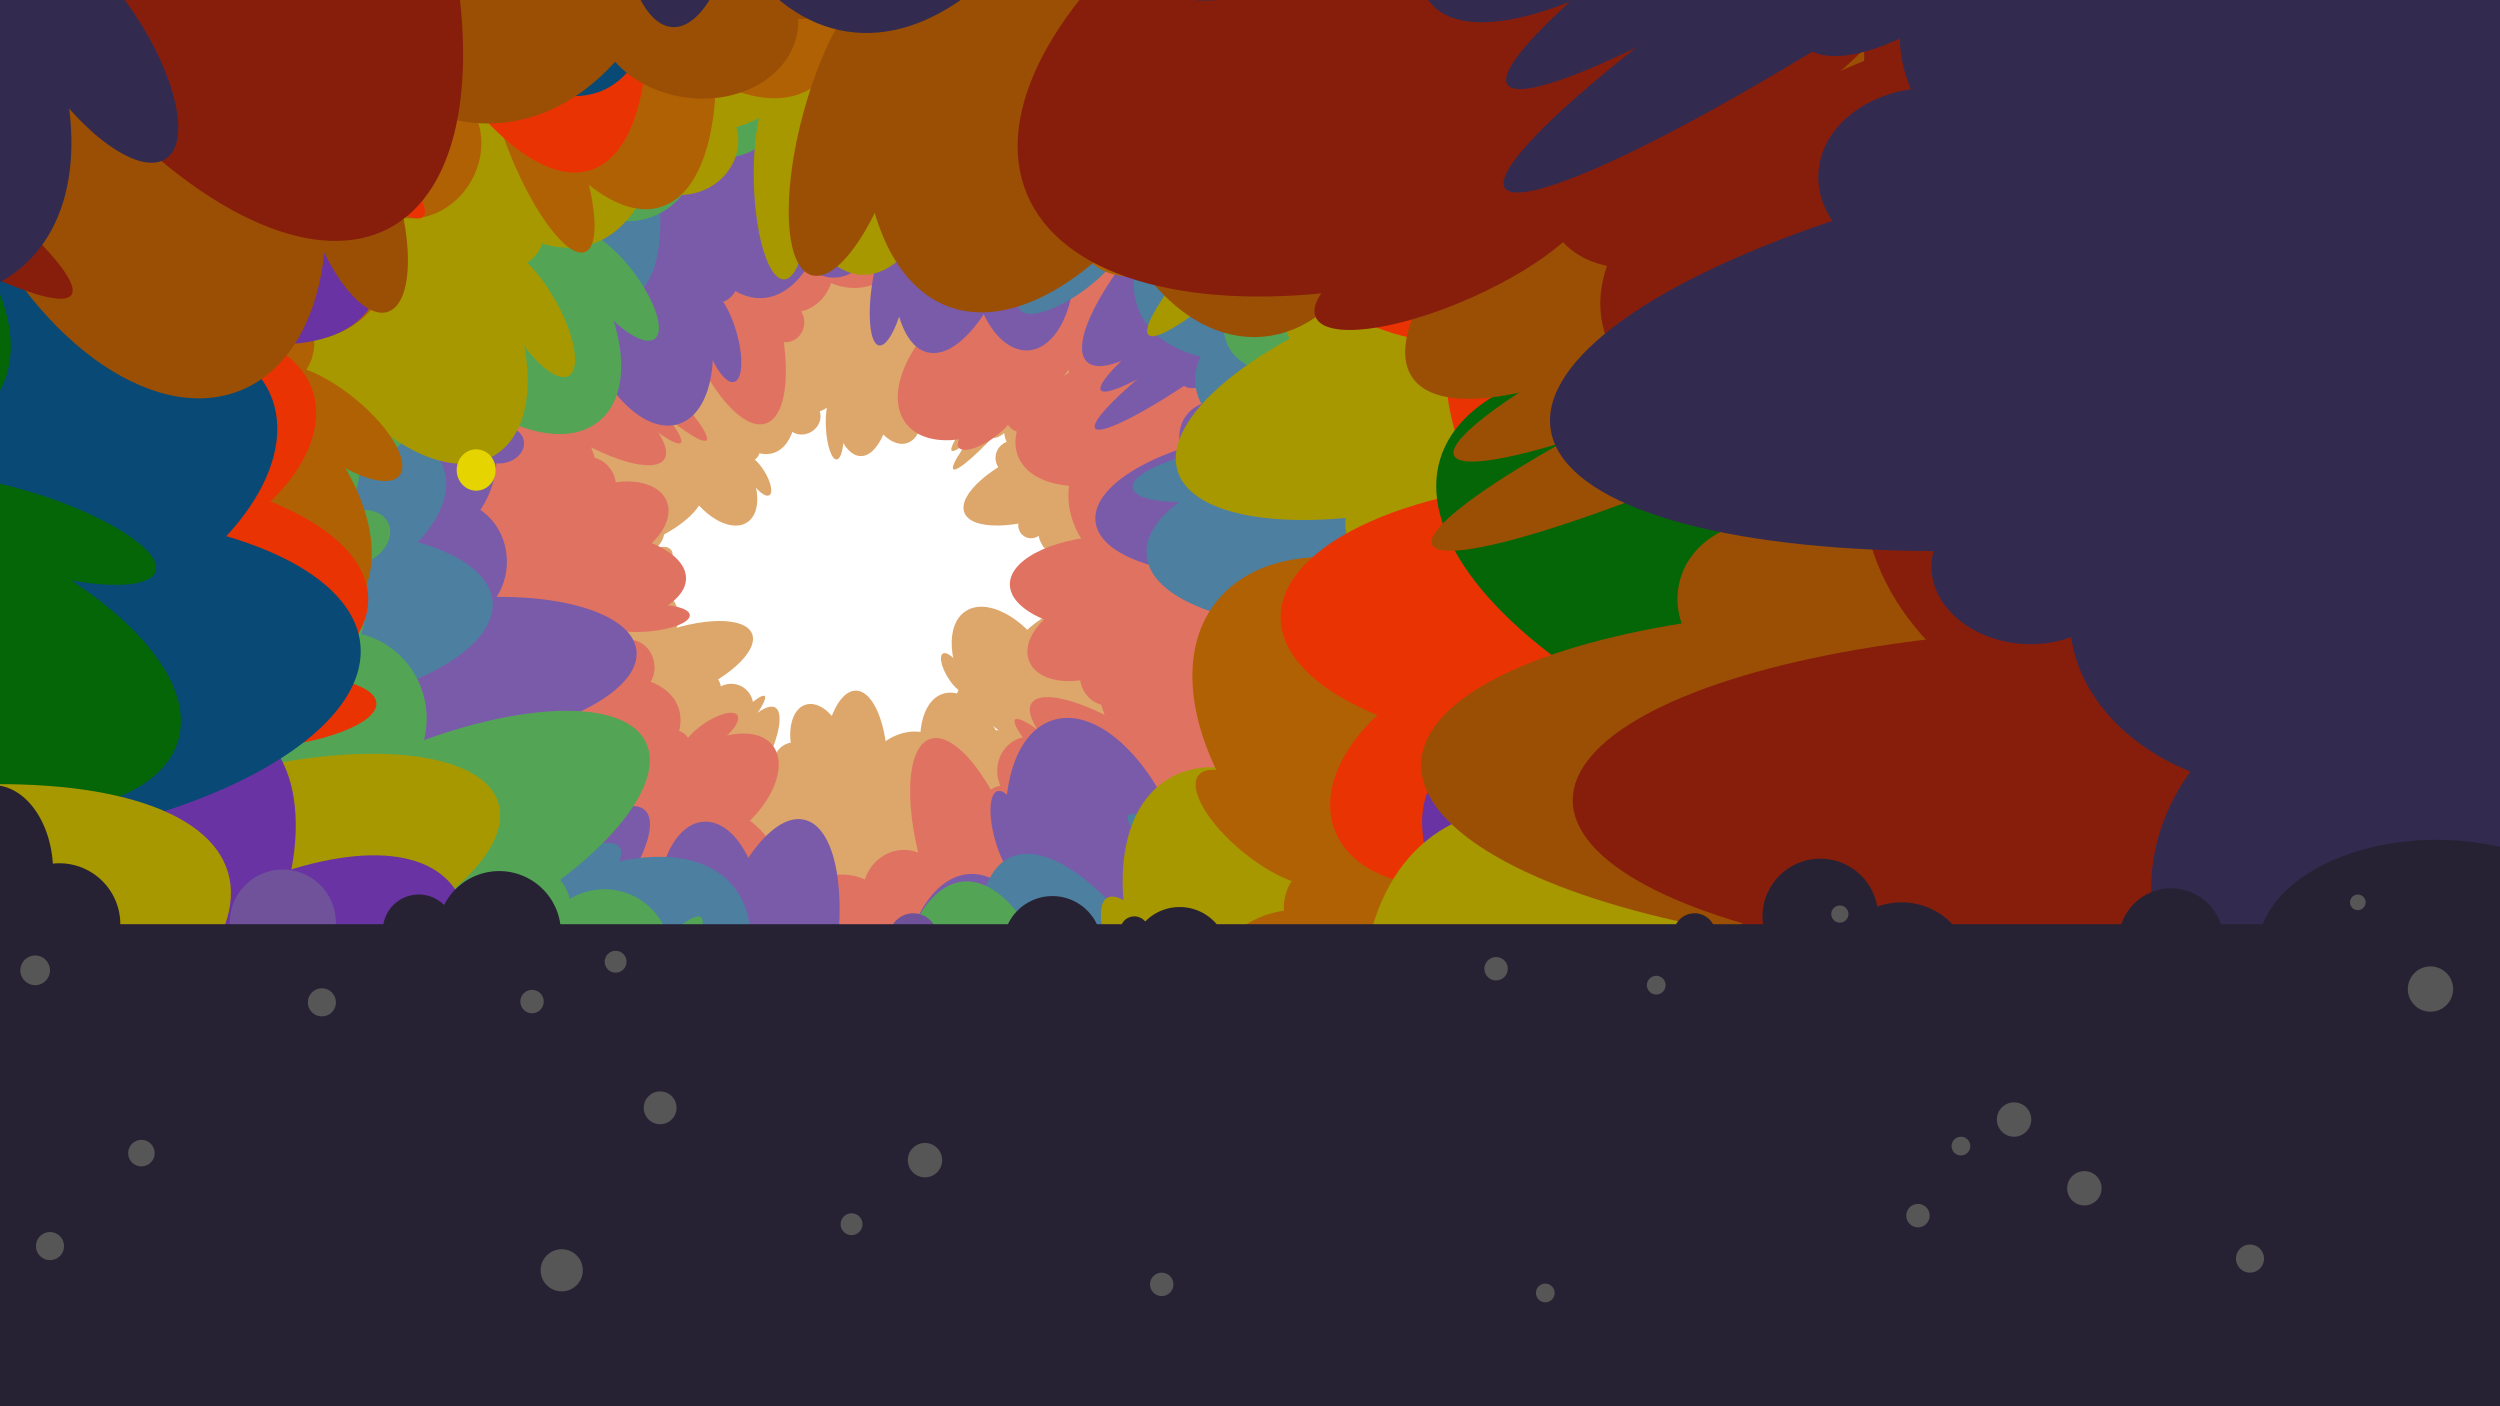 <svg xmlns="http://www.w3.org/2000/svg" width="1600" height="900" viewBox="0 0 1600 900"><rect x="0" y="0" width="1600" height="900" fill="#808080" stroke="none"/><defs><style>.cls-1{fill:#fff;}.cls-2{fill:#dda66b;}.cls-3{fill:#e07261;}.cls-4{fill:#795baa;}.cls-5{fill:#4d7fa0;}.cls-6{fill:#53a555;}.cls-7{fill:#a89800;}.cls-8{fill:#af6104;}.cls-9{fill:#ea3303;}.cls-10{fill:#6933a3;}.cls-11{fill:#084975;}.cls-12{fill:#046607;}.cls-13{fill:#e5d400;}.cls-14{fill:#9b4f04;}.cls-15{fill:#871e0c;}.cls-16{fill:#332a4f;}.cls-17{fill:#6f5299;}.cls-18{fill:#272233;}.cls-19{fill:#565656;}</style></defs><title>baggrund</title><g id="Layer_10" data-name="Layer 10"><rect class="cls-1" x="363.64" y="240.32" width="367.51" height="255.17"/><ellipse class="cls-2" cx="617.61" cy="487.95" rx="26.23" ry="46.19" transform="translate(-119.43 211.7) rotate(-17.76)"/><ellipse class="cls-2" cx="701.87" cy="366.71" rx="28.15" ry="27.13" transform="translate(53.23 820.99) rotate(-62.59)"/><ellipse class="cls-2" cx="693.4" cy="404.05" rx="47.74" ry="19.5" transform="translate(-99.42 279.55) rotate(-21.3)"/><ellipse class="cls-2" cx="645.17" cy="432.63" rx="28.4" ry="49.53" transform="translate(-131.59 424.91) rotate(-33.28)"/><ellipse class="cls-2" cx="683.12" cy="338.23" rx="19.42" ry="18.71" transform="translate(68.4 788.97) rotate(-62.59)"/><ellipse class="cls-2" cx="580.47" cy="488.37" rx="25.32" ry="19.01" transform="translate(-147.04 273.47) rotate(-23.62)"/><ellipse class="cls-2" cx="547.09" cy="492.45" rx="50.57" ry="20.75" transform="matrix(0.01, -1, 1, 0.01, 49.37, 1034.75)"/><ellipse class="cls-2" cx="671.51" cy="307.02" rx="58.25" ry="21.88" transform="translate(-65.6 263.98) rotate(-21.23)"/><ellipse class="cls-2" cx="661.37" cy="274.23" rx="19.42" ry="18.71" transform="translate(113.48 735.12) rotate(-62.59)"/><ellipse class="cls-2" cx="524.3" cy="478.75" rx="17.17" ry="29.05" transform="translate(-120.4 181.34) rotate(-17.64)"/><ellipse class="cls-2" cx="498.84" cy="501.7" rx="31.52" ry="16.64" transform="translate(-150.15 219.99) rotate(-21.7)"/><ellipse class="cls-2" cx="471.18" cy="494.43" rx="48.53" ry="14.04" transform="translate(-195.29 643.71) rotate(-59)"/><ellipse class="cls-2" cx="507.82" cy="488.09" rx="13.11" ry="12.63" transform="translate(-159.24 714.23) rotate(-62.59)"/><ellipse class="cls-2" cx="619.33" cy="445.55" rx="7.28" ry="7.02" transform="translate(-61.3 790.26) rotate(-62.59)"/><ellipse class="cls-2" cx="647.51" cy="292.75" rx="10.68" ry="10.29" transform="translate(89.55 732.82) rotate(-62.59)"/><ellipse class="cls-2" cx="688.66" cy="391.6" rx="15.77" ry="12.83" transform="translate(-101.01 328.12) rotate(-25.03)"/><ellipse class="cls-2" cx="638.93" cy="267.51" rx="43.59" ry="5.63" transform="translate(15.86 570.14) rotate(-48.62)"/><ellipse class="cls-2" cx="637.93" cy="255.68" rx="43.59" ry="5.63" transform="translate(24.41 565.38) rotate(-48.62)"/><ellipse class="cls-2" cx="645.6" cy="261.92" rx="20.87" ry="7.49" transform="translate(88.72 680.59) rotate(-59.02)"/><ellipse class="cls-2" cx="613.81" cy="429.32" rx="5.29" ry="14.64" transform="matrix(0.85, -0.52, 0.52, 0.85, -133.93, 385)"/><ellipse class="cls-2" cx="480.93" cy="245.86" rx="26.23" ry="46.19" transform="translate(-52.08 158.46) rotate(-17.76)"/><ellipse class="cls-2" cx="396.68" cy="367.1" rx="28.15" ry="27.13" transform="translate(-111.81 550.26) rotate(-62.59)"/><ellipse class="cls-2" cx="405.15" cy="329.75" rx="47.74" ry="19.5" transform="translate(-92.12 169.74) rotate(-21.3)"/><ellipse class="cls-2" cx="458.44" cy="304.29" rx="20.64" ry="35.99" transform="translate(-91.79 301.42) rotate(-33.28)"/><ellipse class="cls-2" cx="415.43" cy="395.58" rx="19.42" ry="18.71" transform="translate(-126.98 582.28) rotate(-62.59)"/><ellipse class="cls-2" cx="518.07" cy="245.43" rx="25.32" ry="19.01" transform="translate(-54.93 228.12) rotate(-23.62)"/><ellipse class="cls-2" cx="551.45" cy="241.35" rx="50.57" ry="20.75" transform="translate(304.77 790.44) rotate(-89.45)"/><ellipse class="cls-2" cx="427.04" cy="426.79" rx="58.25" ry="21.88" transform="translate(-125.56 183.59) rotate(-21.23)"/><ellipse class="cls-2" cx="437.18" cy="459.58" rx="19.42" ry="18.71" transform="translate(-172.06 636.13) rotate(-62.59)"/><ellipse class="cls-2" cx="574.25" cy="255.06" rx="17.17" ry="29.05" transform="matrix(0.95, -0.3, 0.3, 0.95, -50.29, 185.96)"/><ellipse class="cls-2" cx="599.7" cy="232.11" rx="31.52" ry="16.64" transform="translate(-43.32 238.18) rotate(-21.7)"/><ellipse class="cls-2" cx="627.37" cy="239.38" rx="48.53" ry="14.04" transform="matrix(0.51, -0.86, 0.86, 0.51, 99.09, 653.88)"/><ellipse class="cls-2" cx="590.72" cy="245.72" rx="13.11" ry="12.63" transform="translate(100.66 657.02) rotate(-62.59)"/><ellipse class="cls-2" cx="479.22" cy="288.26" rx="7.28" ry="7.02" transform="translate(2.72 580.99) rotate(-62.59)"/><ellipse class="cls-2" cx="451.04" cy="441.05" rx="10.68" ry="10.29" transform="translate(-148.13 638.43) rotate(-62.59)"/><ellipse class="cls-2" cx="409.88" cy="342.2" rx="15.77" ry="12.83" transform="translate(-106.29 205.54) rotate(-25.03)"/><ellipse class="cls-2" cx="460.61" cy="478.13" rx="43.59" ry="5.63" transform="translate(-202.63 507.73) rotate(-48.62)"/><ellipse class="cls-2" cx="452.95" cy="471.89" rx="20.87" ry="7.49" transform="translate(-184.78 617.32) rotate(-59.02)"/><ellipse class="cls-2" cx="484.73" cy="304.48" rx="5.29" ry="14.64" transform="translate(-87.67 298.92) rotate(-31.58)"/><ellipse class="cls-2" cx="423.11" cy="355.96" rx="7.64" ry="5.7" transform="translate(-106.96 198.63) rotate(-23.54)"/><ellipse class="cls-2" cx="513.92" cy="267.35" rx="11.49" ry="10.43" transform="translate(-64.29 302.9) rotate(-31)"/><ellipse class="cls-2" cx="467.53" cy="452.55" rx="15.05" ry="14.5" transform="translate(-149.44 659.28) rotate(-62.59)"/><ellipse class="cls-2" cx="660.12" cy="335.8" rx="8.74" ry="8.42" transform="translate(58.15 767.25) rotate(-62.59)"/><ellipse class="cls-2" cx="534.27" cy="273.84" rx="5.67" ry="20.18" transform="translate(-15.19 31.93) rotate(-3.37)"/><ellipse class="cls-2" cx="412.57" cy="277.5" rx="75.47" ry="51.34" transform="translate(-75.14 180.75) rotate(-22.71)"/><ellipse class="cls-2" cx="390.6" cy="441.17" rx="43.87" ry="72.86" transform="matrix(0.95, -0.3, 0.3, 0.95, -114.94, 138.47)"/><ellipse class="cls-2" cx="448.19" cy="526.11" rx="46.22" ry="58.61" transform="translate(-122.81 136.72) rotate(-15.28)"/><ellipse class="cls-2" cx="721.72" cy="451.8" rx="57.19" ry="74.33" transform="translate(-95.31 212.07) rotate(-15.69)"/><ellipse class="cls-2" cx="577.55" cy="192.16" rx="42.6" ry="37.95" transform="translate(-20.42 305.82) rotate(-29.16)"/><ellipse class="cls-2" cx="510.41" cy="208.1" rx="40.29" ry="38.83" transform="translate(90.71 565.43) rotate(-62.59)"/><ellipse class="cls-2" cx="677.49" cy="207.49" rx="64.36" ry="93.83" transform="translate(-31.06 205.78) rotate(-16.89)"/><ellipse class="cls-2" cx="558.05" cy="533.58" rx="136.54" ry="47.56" transform="translate(-155.05 237.59) rotate(-21.17)"/><ellipse class="cls-2" cx="736.28" cy="344.93" rx="39.59" ry="86.17" transform="translate(-70.91 247.3) rotate(-18.21)"/><ellipse class="cls-3" cx="711.97" cy="267.95" rx="65.03" ry="38.6" transform="translate(-48.61 282.48) rotate(-21.72)"/><ellipse class="cls-3" cx="546.68" cy="143.3" rx="38.62" ry="40.98" transform="translate(-1.59 6.21) rotate(-0.65)"/><ellipse class="cls-3" cx="598.08" cy="155.5" rx="27.46" ry="70.25" transform="translate(-18.7 193.73) rotate(-18.12)"/><ellipse class="cls-3" cx="636.26" cy="227.39" rx="71.33" ry="40.86" transform="translate(-5.71 438.12) rotate(-37.84)"/><ellipse class="cls-3" cx="506.78" cy="171.79" rx="26.63" ry="28.26" transform="translate(-1.92 5.76) rotate(-0.65)"/><ellipse class="cls-3" cx="711.53" cy="323.61" rx="26.77" ry="37.26" transform="translate(-62.16 212.23) rotate(-16.26)"/><ellipse class="cls-3" cx="716.24" cy="373.58" rx="69.91" ry="31.09" transform="translate(-2.16 4.17) rotate(-0.33)"/><ellipse class="cls-3" cx="463.3" cy="189.61" rx="30.81" ry="85.71" transform="translate(-36.04 154.08) rotate(-18.19)"/><ellipse class="cls-3" cx="417.68" cy="205.25" rx="26.63" ry="28.26" transform="translate(-2.3 4.75) rotate(-0.65)"/><ellipse class="cls-3" cx="696.65" cy="407.93" rx="40.9" ry="25.26" transform="translate(-101.82 288.88) rotate(-21.87)"/><ellipse class="cls-3" cx="727.68" cy="445.77" rx="23.44" ry="46.37" transform="translate(-101.37 243.51) rotate(-17.78)"/><ellipse class="cls-3" cx="716.86" cy="487.32" rx="20.83" ry="67.77" transform="translate(-84.27 818.32) rotate(-56.66)"/><ellipse class="cls-3" cx="709.11" cy="432.49" rx="17.98" ry="19.08" transform="translate(-4.86 8.08) rotate(-0.65)"/><ellipse class="cls-3" cx="653.39" cy="265.95" rx="9.99" ry="10.6" transform="translate(-2.98 7.43) rotate(-0.65)"/><ellipse class="cls-3" cx="442.91" cy="225.77" rx="14.65" ry="15.55" transform="translate(-2.53 5.04) rotate(-0.65)"/><ellipse class="cls-3" cx="580.74" cy="162.76" rx="18.06" ry="23.21" transform="translate(-22.36 158.73) rotate(-15.27)"/><ellipse class="cls-3" cx="407.78" cy="238.96" rx="8.24" ry="61.65" transform="translate(-47.33 366.5) rotate(-46.03)"/><ellipse class="cls-3" cx="391.38" cy="240.62" rx="8.24" ry="61.65" transform="translate(-53.53 355.21) rotate(-46.03)"/><ellipse class="cls-3" cx="400.22" cy="229.05" rx="11.11" ry="29.14" transform="matrix(0.55, -0.83, 0.83, 0.55, -11.84, 436.04)"/><ellipse class="cls-3" cx="630.81" cy="274.43" rx="21" ry="7.64" transform="translate(-44.56 405.25) rotate(-34.47)"/><ellipse class="cls-3" cx="373.43" cy="476.05" rx="65.03" ry="38.6" transform="translate(-149.65 171.98) rotate(-21.72)"/><ellipse class="cls-3" cx="538.72" cy="600.7" rx="38.62" ry="40.98" transform="translate(-6.78 6.15) rotate(-0.65)"/><ellipse class="cls-3" cx="487.33" cy="588.5" rx="27.46" ry="70.25" transform="translate(-158.87 180.76) rotate(-18.12)"/><ellipse class="cls-3" cx="453.6" cy="508.97" rx="51.84" ry="29.69" transform="translate(-216.85 385.27) rotate(-37.84)"/><ellipse class="cls-3" cx="578.63" cy="572.21" rx="26.63" ry="28.26" transform="translate(-6.46 6.6) rotate(-0.65)"/><ellipse class="cls-3" cx="373.88" cy="420.39" rx="26.77" ry="37.26" transform="translate(-102.78 121.54) rotate(-16.26)"/><ellipse class="cls-3" cx="369.17" cy="370.42" rx="69.91" ry="31.09" transform="translate(-2.15 2.15) rotate(-0.33)"/><ellipse class="cls-3" cx="622.11" cy="554.39" rx="30.81" ry="85.71" transform="translate(-141.96 221.87) rotate(-18.19)"/><ellipse class="cls-3" cx="667.73" cy="538.75" rx="26.63" ry="28.26" transform="translate(-6.07 7.61) rotate(-0.65)"/><ellipse class="cls-3" cx="388.75" cy="336.07" rx="40.9" ry="25.26" transform="translate(-97.21 169.01) rotate(-21.87)"/><ellipse class="cls-3" cx="357.73" cy="298.23" rx="23.44" ry="46.37" transform="translate(-73.98 123.49) rotate(-17.78)"/><ellipse class="cls-3" cx="368.55" cy="256.68" rx="20.83" ry="67.77" transform="translate(-48.45 423.47) rotate(-56.66)"/><ellipse class="cls-3" cx="376.3" cy="311.5" rx="17.98" ry="19.08" transform="translate(-3.51 4.29) rotate(-0.65)"/><ellipse class="cls-3" cx="432.01" cy="478.05" rx="9.99" ry="10.6" transform="translate(-5.4 4.93) rotate(-0.65)"/><ellipse class="cls-3" cx="642.5" cy="518.23" rx="14.65" ry="15.55" transform="translate(-5.84 7.33) rotate(-0.65)"/><ellipse class="cls-3" cx="504.67" cy="581.24" rx="18.06" ry="23.21" transform="translate(-135.29 153.48) rotate(-15.27)"/><ellipse class="cls-3" cx="694.03" cy="503.38" rx="8.24" ry="61.65" transform="translate(-150.12 653.33) rotate(-46.03)"/><ellipse class="cls-3" cx="685.19" cy="514.95" rx="11.11" ry="29.14" transform="translate(-122.63 801.46) rotate(-56.45)"/><ellipse class="cls-3" cx="454.6" cy="469.57" rx="21" ry="7.64" transform="translate(-185.95 339.78) rotate(-34.47)"/><ellipse class="cls-3" cx="524.06" cy="561.23" rx="8.03" ry="11.25" transform="translate(-136.6 169.89) rotate(-16.32)"/><ellipse class="cls-3" cx="404.07" cy="426.32" rx="14.7" ry="16.89" transform="translate(-79.2 92.45) rotate(-11.9)"/><ellipse class="cls-3" cx="658.85" cy="493.36" rx="20.64" ry="21.91" transform="translate(-5.56 7.51) rotate(-0.65)"/><ellipse class="cls-3" cx="502.78" cy="206.28" rx="11.98" ry="12.72" transform="translate(-2.31 5.72) rotate(-0.65)"/><ellipse class="cls-3" cx="413.61" cy="395.74" rx="27.97" ry="8.48" transform="translate(-29.3 33.09) rotate(-4.42)"/><ellipse class="cls-3" cx="415.29" cy="578.08" rx="72.3" ry="111.04" transform="translate(-150.56 146.28) rotate(-16.96)"/><ellipse class="cls-3" cx="640.97" cy="608.81" rx="102.59" ry="64.56" transform="matrix(0.93, -0.37, 0.37, 0.93, -181.12, 283.76)"/><ellipse class="cls-3" cx="760.02" cy="521.36" rx="82.55" ry="68" transform="translate(-149.17 370.3) rotate(-25.02)"/><ellipse class="cls-3" cx="664.89" cy="112.41" rx="104.68" ry="84.14" transform="translate(12.98 284.84) rotate(-24.41)"/><ellipse class="cls-3" cx="301.88" cy="331.97" rx="53.48" ry="62.63" transform="translate(-66.14 75.27) rotate(-12.82)"/><ellipse class="cls-3" cx="322.05" cy="432.37" rx="55.26" ry="58.65" transform="translate(-4.89 3.68) rotate(-0.65)"/><ellipse class="cls-3" cx="325.86" cy="181.99" rx="132.12" ry="94.7" transform="translate(-45.06 140.45) rotate(-22.79)"/><ellipse class="cls-3" cx="773.41" cy="356.61" rx="66.97" ry="200.92" transform="translate(-72.75 259.94) rotate(-18.24)"/><ellipse class="cls-3" cx="517.52" cy="92.02" rx="121.33" ry="58.25" transform="translate(1.76 193.45) rotate(-21.21)"/><ellipse class="cls-4" cx="626.62" cy="655.38" rx="51.12" ry="96.23" transform="translate(-42.4 43.34) rotate(-3.83)"/><ellipse class="cls-4" cx="843.25" cy="457.42" rx="57.7" ry="53.76" transform="translate(287.13 1239.11) rotate(-83.05)"/><ellipse class="cls-4" cx="809.63" cy="527.87" rx="93.01" ry="40.65" transform="translate(-55.12 96.18) rotate(-6.58)"/><ellipse class="cls-4" cx="704.85" cy="559.16" rx="55.43" ry="103.05" transform="translate(-135.57 237.97) rotate(-17.51)"/><ellipse class="cls-4" cx="821.17" cy="390" rx="39.79" ry="37.08" transform="translate(334.64 1157.93) rotate(-83.05)"/><ellipse class="cls-4" cx="556.09" cy="636.09" rx="49.33" ry="39.63" transform="translate(-95.03 97.68) rotate(-9.25)"/><ellipse class="cls-4" cx="490.97" cy="626.19" rx="104.36" ry="40.82" transform="translate(-230.82 961.13) rotate(-76.79)"/><ellipse class="cls-4" cx="813.88" cy="320.98" rx="113.48" ry="45.6" transform="translate(-31.11 94.23) rotate(-6.5)"/><ellipse class="cls-4" cx="810.13" cy="249.59" rx="39.79" ry="37.08" transform="translate(464.32 1023.56) rotate(-83.05)"/><ellipse class="cls-4" cx="454.27" cy="586.28" rx="33.46" ry="60.52" transform="translate(-37.39 30.98) rotate(-3.75)"/><ellipse class="cls-4" cx="395.26" cy="618.6" rx="61.4" ry="34.69" transform="translate(-72.13 52.52) rotate(-6.97)"/><ellipse class="cls-4" cx="346.31" cy="588.99" rx="96.9" ry="28.55" transform="translate(-319.75 436.65) rotate(-46.66)"/><ellipse class="cls-4" cx="418.67" cy="596.12" rx="26.86" ry="25.03" transform="translate(-223.74 939.56) rotate(-83.05)"/><ellipse class="cls-4" cx="649.83" cy="571.1" rx="14.92" ry="13.9" transform="translate(4.28 1147.03) rotate(-83.05)"/><ellipse class="cls-4" cx="775.17" cy="279.3" rx="21.89" ry="20.39" transform="translate(404.1 1014.96) rotate(-83.05)"/><ellipse class="cls-4" cx="806.52" cy="500.29" rx="30.73" ry="26.73" transform="translate(-83.3 170.17) rotate(-11.46)"/><ellipse class="cls-4" cx="770.82" cy="223.93" rx="86.06" ry="11.57" transform="translate(14.03 491.48) rotate(-35.67)"/><ellipse class="cls-4" cx="774.5" cy="199.6" rx="86.06" ry="11.57" transform="translate(28.91 489.06) rotate(-35.67)"/><ellipse class="cls-4" cx="786.07" cy="216.29" rx="41.67" ry="15.22" transform="translate(91.01 642.42) rotate(-46.9)"/><ellipse class="cls-4" cx="647.03" cy="535.5" rx="10.32" ry="30.47" transform="translate(-124.43 203.44) rotate(-16.32)"/><ellipse class="cls-4" cx="481.86" cy="94.72" rx="51.12" ry="96.23" transform="translate(-5.25 32.41) rotate(-3.83)"/><ellipse class="cls-4" cx="265.22" cy="292.68" rx="57.7" ry="53.76" transform="matrix(0.12, -0.99, 0.99, 0.12, -57.41, 520.53)"/><ellipse class="cls-4" cx="298.85" cy="222.23" rx="93.01" ry="40.65" transform="translate(-23.48 35.68) rotate(-6.58)"/><ellipse class="cls-4" cx="411.75" cy="199.95" rx="40.28" ry="74.89" transform="translate(-41.08 133.15) rotate(-17.51)"/><ellipse class="cls-4" cx="287.31" cy="360.1" rx="39.79" ry="37.08" transform="translate(-104.92 601.71) rotate(-83.05)"/><ellipse class="cls-4" cx="552.38" cy="114.01" rx="49.33" ry="39.63" transform="translate(-11.14 90.29) rotate(-9.25)"/><ellipse class="cls-4" cx="617.5" cy="123.91" rx="104.36" ry="40.82" transform="translate(355.8 696.78) rotate(-76.79)"/><ellipse class="cls-4" cx="294.6" cy="429.12" rx="113.48" ry="45.6" transform="translate(-46.7 36.12) rotate(-6.5)"/><ellipse class="cls-4" cx="298.34" cy="500.51" rx="39.79" ry="37.08" transform="translate(-234.6 736.08) rotate(-83.05)"/><ellipse class="cls-4" cx="654.21" cy="163.82" rx="33.46" ry="60.52" transform="translate(-9.32 43.16) rotate(-3.75)"/><ellipse class="cls-4" cx="713.21" cy="131.5" rx="61.4" ry="34.69" transform="translate(-10.69 87.5) rotate(-6.97)"/><ellipse class="cls-4" cx="762.17" cy="161.11" rx="96.9" ry="28.55" transform="translate(121.92 604.88) rotate(-46.66)"/><ellipse class="cls-4" cx="689.8" cy="153.98" rx="26.86" ry="25.03" transform="translate(453.46 820.08) rotate(-83.05)"/><ellipse class="cls-4" cx="458.64" cy="179" rx="14.92" ry="13.9" transform="translate(225.44 612.61) rotate(-83.05)"/><ellipse class="cls-4" cx="333.31" cy="470.8" rx="21.89" ry="20.39" transform="matrix(0.12, -0.99, 0.99, 0.12, -174.37, 744.67)"/><ellipse class="cls-4" cx="301.95" cy="249.81" rx="30.73" ry="26.73" transform="translate(-43.6 64.95) rotate(-11.46)"/><ellipse class="cls-4" cx="333.98" cy="550.51" rx="86.06" ry="11.57" transform="translate(-258.35 298.02) rotate(-35.67)"/><ellipse class="cls-4" cx="322.41" cy="533.81" rx="41.67" ry="15.22" transform="translate(-287.64 404.44) rotate(-46.9)"/><ellipse class="cls-4" cx="461.44" cy="214.6" rx="10.32" ry="30.47" transform="matrix(0.96, -0.28, 0.28, 0.96, -41.72, 138.34)"/><ellipse class="cls-4" cx="320.52" cy="284.64" rx="14.89" ry="11.89" transform="translate(-41.17 54.57) rotate(-9.15)"/><ellipse class="cls-4" cx="534.2" cy="155.8" rx="22.48" ry="21.66" transform="translate(-2.61 302.36) rotate(-31.53)"/><ellipse class="cls-4" cx="359.12" cy="502.84" rx="30.84" ry="28.73" transform="translate(-183.49 798.46) rotate(-83.05)"/><ellipse class="cls-4" cx="778.77" cy="372.65" rx="17.91" ry="16.68" transform="translate(314.6 1100.6) rotate(-83.05)"/><ellipse class="cls-4" cx="569.66" cy="179.88" rx="41.78" ry="11.12" transform="translate(295.48 710.64) rotate(-80.2)"/><ellipse class="cls-4" cx="337.52" cy="121.24" rx="147.02" ry="107.02" transform="translate(-13.69 48.64) rotate(-8.08)"/><ellipse class="cls-4" cx="218.83" cy="438.25" rx="85.51" ry="151.79" transform="translate(-27.9 15.08) rotate(-3.71)"/><ellipse class="cls-4" cx="287.85" cy="640.2" rx="90.13" ry="122.06" transform="translate(-27.34 13.01) rotate(-2.47)"/><ellipse class="cls-4" cx="840.75" cy="639.19" rx="111.51" ry="154.8" transform="translate(-28.92 39.94) rotate(-2.68)"/><ellipse class="cls-4" cx="690.09" cy="39.2" rx="83.14" ry="78.97" transform="translate(38.56 270) rotate(-22.76)"/><ellipse class="cls-4" cx="555.46" cy="34.83" rx="82.57" ry="76.93" transform="translate(453.66 581.99) rotate(-83.05)"/><ellipse class="cls-4" cx="872.08" cy="124.21" rx="125.46" ry="195.46" transform="translate(-5.72 50.6) rotate(-3.31)"/><ellipse class="cls-4" cx="492.34" cy="714.79" rx="266.01" ry="99.14" transform="translate(-77.17 59.83) rotate(-6.45)"/><ellipse class="cls-4" cx="918.68" cy="432.3" rx="77.15" ry="179.55" transform="translate(-28.64 67) rotate(-4.11)"/><ellipse class="cls-5" cx="200.64" cy="593.12" rx="130.24" ry="72.71" transform="translate(-220.89 130.12) rotate(-23.63)"/><ellipse class="cls-5" cx="554.79" cy="795.42" rx="78.18" ry="76.38"/><ellipse class="cls-5" cx="449.11" cy="781.83" rx="55.04" ry="132.24" transform="translate(-291.11 267.01) rotate(-25.31)"/><ellipse class="cls-5" cx="360.1" cy="655.08" rx="140.23" ry="78.42" transform="translate(-329.56 366.7) rotate(-38.51)"/><ellipse class="cls-5" cx="630.49" cy="735.51" rx="53.92" ry="52.68"/><ellipse class="cls-5" cx="192.23" cy="489.72" rx="53.68" ry="70.1" transform="translate(-198.5 137.43) rotate(-26.53)"/><ellipse class="cls-5" cx="174.37" cy="397.77" rx="141.51" ry="57.95" transform="translate(-35.7 17.64) rotate(-5.25)"/><ellipse class="cls-5" cx="715.17" cy="694.76" rx="61.75" ry="161.33" transform="translate(-228.14 371.76) rotate(-25.27)"/><ellipse class="cls-5" cx="804.55" cy="657.71" rx="53.92" ry="52.68"/><ellipse class="cls-5" cx="208.12" cy="330.56" rx="81.91" ry="47.59" transform="translate(-114.81 110.79) rotate(-23.57)"/><ellipse class="cls-5" cx="139.23" cy="265.77" rx="46.98" ry="87.28" transform="translate(-100.88 85.86) rotate(-25.51)"/><ellipse class="cls-5" cx="154.09" cy="186.72" rx="39.68" ry="134.19" transform="translate(-81.05 244.31) rotate(-64.23)"/><ellipse class="cls-5" cx="178.89" cy="287.14" rx="36.39" ry="35.56"/><ellipse class="cls-5" cx="319.09" cy="586.52" rx="20.22" ry="19.75"/><ellipse class="cls-5" cx="750.25" cy="624.05" rx="29.65" ry="28.97"/><ellipse class="cls-5" cx="482.87" cy="765.29" rx="36.23" ry="43.65" transform="translate(-297.53 307.23) rotate(-27.34)"/><ellipse class="cls-5" cx="818.89" cy="593.37" rx="15.94" ry="120.3" transform="translate(-145.06 899.1) rotate(-53.52)"/><ellipse class="cls-5" cx="851.67" cy="587.41" rx="15.94" ry="120.3" transform="translate(-126.97 923.04) rotate(-53.52)"/><ellipse class="cls-5" cx="835.78" cy="610.44" rx="21.17" ry="57.7" transform="translate(-76.77 1098.73) rotate(-64.29)"/><ellipse class="cls-5" cx="363.22" cy="566.79" rx="41.43" ry="14.61" transform="translate(-266.75 329.49) rotate(-36.71)"/><ellipse class="cls-5" cx="848.48" cy="147.17" rx="130.24" ry="72.71" transform="translate(12.14 352.38) rotate(-23.63)"/><ellipse class="cls-5" cx="494.33" cy="-55.12" rx="78.18" ry="76.38"/><ellipse class="cls-5" cx="600.01" cy="-41.54" rx="55.04" ry="132.24" transform="translate(75.34 252.5) rotate(-25.31)"/><ellipse class="cls-5" cx="681.32" cy="100.17" rx="101.9" ry="56.99" transform="translate(85.82 446.01) rotate(-38.51)"/><ellipse class="cls-5" cx="418.62" cy="4.79" rx="53.92" ry="52.68"/><ellipse class="cls-5" cx="856.88" cy="250.58" rx="53.68" ry="70.1" transform="translate(-21.69 409.14) rotate(-26.53)"/><ellipse class="cls-5" cx="874.74" cy="342.52" rx="141.51" ry="57.95" transform="translate(-27.69 81.55) rotate(-5.25)"/><ellipse class="cls-5" cx="333.94" cy="45.53" rx="61.75" ry="161.33" transform="translate(12.52 146.9) rotate(-25.27)"/><ellipse class="cls-5" cx="244.57" cy="82.59" rx="53.92" ry="52.68"/><ellipse class="cls-5" cx="841" cy="409.74" rx="81.91" ry="47.59" transform="translate(-93.68 370.45) rotate(-23.57)"/><ellipse class="cls-5" cx="909.88" cy="474.53" rx="46.98" ry="87.28" transform="translate(-115.66 438.08) rotate(-25.51)"/><ellipse class="cls-5" cx="895.02" cy="553.58" rx="39.68" ry="134.19" transform="translate(7.39 1118.93) rotate(-64.23)"/><ellipse class="cls-5" cx="870.23" cy="453.15" rx="36.39" ry="35.56"/><ellipse class="cls-5" cx="730.02" cy="153.78" rx="20.22" ry="19.75"/><ellipse class="cls-5" cx="298.87" cy="116.24" rx="29.65" ry="28.97"/><ellipse class="cls-5" cx="566.25" cy="-25" rx="36.23" ry="43.65" transform="translate(74.73 257.26) rotate(-27.34)"/><ellipse class="cls-5" cx="197.44" cy="152.89" rx="15.94" ry="120.3" transform="translate(-42.87 220.76) rotate(-53.52)"/><ellipse class="cls-5" cx="213.34" cy="129.85" rx="21.17" ry="57.7" transform="translate(3.8 265.76) rotate(-64.29)"/><ellipse class="cls-5" cx="685.89" cy="173.5" rx="41.43" ry="14.61" transform="translate(32.3 444.37) rotate(-36.71)"/><ellipse class="cls-5" cx="530.5" cy="15.57" rx="16.11" ry="21.16" transform="translate(48.74 238.24) rotate(-26.49)"/><ellipse class="cls-5" cx="795.03" cy="244.89" rx="29.5" ry="31.77" transform="translate(-10.77 451.6) rotate(-31.51)"/><ellipse class="cls-5" cx="270.06" cy="165.29" rx="41.79" ry="40.82"/><ellipse class="cls-5" cx="632.78" cy="670.77" rx="24.26" ry="23.7"/><ellipse class="cls-5" cx="780.89" cy="303.34" rx="56.58" ry="15.81" transform="translate(-37.82 125.79) rotate(-8.99)"/><ellipse class="cls-5" cx="747.02" cy="-34.87" rx="144.96" ry="208.96" transform="translate(91.1 324.33) rotate(-26.03)"/><ellipse class="cls-5" cx="286.8" cy="-52.17" rx="205.44" ry="121.62" transform="translate(44.7 110.2) rotate(-23.54)"/><ellipse class="cls-5" cx="61.36" cy="131.14" rx="165.18" ry="128.21" transform="translate(-45.6 33.56) rotate(-22.55)"/><ellipse class="cls-5" cx="321.61" cy="873.58" rx="209.49" ry="158.62" transform="translate(-312.5 192.05) rotate(-22.72)"/><ellipse class="cls-5" cx="1016.87" cy="402.06" rx="107.31" ry="117.78" transform="translate(-64.6 563.62) rotate(-30.07)"/><ellipse class="cls-5" cx="959.4" cy="219.21" rx="111.88" ry="109.3"/><ellipse class="cls-5" cx="993.6" cy="684.72" rx="264.53" ry="178.46" transform="translate(-189.55 447.6) rotate(-23.24)"/><ellipse class="cls-5" cx="61.92" cy="439.35" rx="134.24" ry="378.19" transform="translate(-181.44 68.35) rotate(-25.24)"/><ellipse class="cls-5" cx="622.17" cy="885.49" rx="243.02" ry="109.73" transform="translate(-304.67 326.78) rotate(-23.83)"/><ellipse class="cls-6" cx="834.95" cy="681.28" rx="75.93" ry="134.82" transform="translate(-207.32 407.5) rotate(-24.5)"/><ellipse class="cls-6" cx="1044.46" cy="314.18" rx="79.93" ry="80.76"/><ellipse class="cls-6" cx="1030.89" cy="423.43" rx="138.06" ry="56.98" transform="translate(-82.12 480.21) rotate(-25.25)"/><ellipse class="cls-6" cx="898.8" cy="516.18" rx="81.65" ry="145.58" transform="translate(-122.91 690.48) rotate(-39.55)"/><ellipse class="cls-6" cx="981.3" cy="236.36" rx="55.12" ry="55.69"/><ellipse class="cls-6" cx="726.79" cy="690.62" rx="73.18" ry="55.59" transform="translate(-228 384.74) rotate(-25.77)"/><ellipse class="cls-6" cx="630.69" cy="709.65" rx="60.64" ry="146.18" transform="translate(-67.26 66.04) rotate(-5.69)"/><ellipse class="cls-6" cx="938.14" cy="149.15" rx="168.44" ry="63.93" transform="translate(25.93 414.17) rotate(-25.23)"/><ellipse class="cls-6" cx="898.82" cy="57.07" rx="55.12" ry="55.69"/><ellipse class="cls-6" cx="560.14" cy="675.23" rx="49.7" ry="84.78" transform="translate(-229.37 292.65) rotate(-24.47)"/><ellipse class="cls-6" cx="492.77" cy="746.79" rx="91.12" ry="48.64" transform="translate(-272.19 282.72) rotate(-25.34)"/><ellipse class="cls-6" cx="409.95" cy="731.95" rx="138.96" ry="41.42" transform="translate(-427.44 782.81) rotate(-64.22)"/><ellipse class="cls-6" cx="514.89" cy="705.69" rx="37.21" ry="37.59"/><ellipse class="cls-6" cx="827.3" cy="558.97" rx="20.67" ry="20.89"/><ellipse class="cls-6" cx="863.93" cy="113.37" rx="30.32" ry="30.63"/><ellipse class="cls-6" cx="1013.38" cy="388.66" rx="45.56" ry="37.52" transform="translate(-67.63 485.65) rotate(-26.11)"/><ellipse class="cls-6" cx="831.4" cy="42.67" rx="124.85" ry="16.6" transform="translate(302.55 685.6) rotate(-53.5)"/><ellipse class="cls-6" cx="824.96" cy="8.84" rx="124.85" ry="16.6" transform="translate(327.13 666.72) rotate(-53.5)"/><ellipse class="cls-6" cx="849.16" cy="25.11" rx="59.75" ry="22.09" transform="translate(457.66 779.06) rotate(-64.25)"/><ellipse class="cls-6" cx="806.39" cy="513.51" rx="15.22" ry="43" transform="translate(-145.95 597.17) rotate(-37.51)"/><ellipse class="cls-6" cx="364.3" cy="14.94" rx="75.93" ry="134.82" transform="translate(26.59 152.39) rotate(-24.5)"/><ellipse class="cls-6" cx="154.79" cy="382.04" rx="79.93" ry="80.76"/><ellipse class="cls-6" cx="168.35" cy="272.8" rx="138.06" ry="56.98" transform="translate(-100.28 97.88) rotate(-25.25)"/><ellipse class="cls-6" cx="316.14" cy="187.91" rx="59.33" ry="105.79" transform="translate(-47.28 244.32) rotate(-39.55)"/><ellipse class="cls-6" cx="217.94" cy="459.86" rx="55.12" ry="55.69"/><ellipse class="cls-6" cx="472.46" cy="5.6" rx="73.18" ry="55.59" transform="translate(44.57 205.99) rotate(-25.77)"/><ellipse class="cls-6" cx="568.56" cy="-13.43" rx="60.64" ry="146.18" transform="translate(4.13 56.31) rotate(-5.69)"/><ellipse class="cls-6" cx="261.1" cy="547.07" rx="168.44" ry="63.93" transform="translate(-208.31 163.51) rotate(-25.23)"/><ellipse class="cls-6" cx="300.43" cy="639.16" rx="55.12" ry="55.69"/><ellipse class="cls-6" cx="639.1" cy="21" rx="49.7" ry="84.78" transform="translate(48.7 266.6) rotate(-24.47)"/><ellipse class="cls-6" cx="706.48" cy="-50.57" rx="91.12" ry="48.64" transform="translate(89.6 297.47) rotate(-25.34)"/><ellipse class="cls-6" cx="789.29" cy="-35.72" rx="138.96" ry="41.42" transform="translate(478.23 690.57) rotate(-64.22)"/><ellipse class="cls-6" cx="684.36" cy="-9.47" rx="37.21" ry="37.59"/><ellipse class="cls-6" cx="371.94" cy="137.26" rx="20.67" ry="20.89"/><ellipse class="cls-6" cx="335.31" cy="582.85" rx="30.32" ry="30.63"/><ellipse class="cls-6" cx="185.87" cy="307.56" rx="45.56" ry="37.52" transform="translate(-116.39 113.19) rotate(-26.11)"/><ellipse class="cls-6" cx="374.28" cy="687.38" rx="124.85" ry="16.6" transform="translate(-400.9 579.36) rotate(-53.5)"/><ellipse class="cls-6" cx="350.08" cy="671.11" rx="59.75" ry="22.09" transform="translate(-406.48 694.9) rotate(-64.25)"/><ellipse class="cls-6" cx="392.85" cy="182.71" rx="15.22" ry="43" transform="translate(-30.03 276.98) rotate(-37.51)"/><ellipse class="cls-6" cx="228.54" cy="344.23" rx="22.09" ry="16.68" transform="translate(-126.88 133.51) rotate(-25.76)"/><ellipse class="cls-6" cx="466.88" cy="69.53" rx="33.14" ry="30.57" transform="translate(21.3 225.32) rotate(-27.74)"/><ellipse class="cls-6" cx="386.82" cy="612.3" rx="42.72" ry="43.16"/><ellipse class="cls-6" cx="913.54" cy="234.41" rx="24.81" ry="25.06"/><ellipse class="cls-6" cx="528.14" cy="83.76" rx="16.54" ry="58.46" transform="translate(-6.58 88.03) rotate(-9.47)"/><ellipse class="cls-6" cx="174.43" cy="120.91" rx="218.14" ry="150.09" transform="translate(-35.1 87.1) rotate(-25.56)"/><ellipse class="cls-6" cx="159.15" cy="596.39" rx="127.01" ry="212.65" transform="translate(-232.61 119.38) rotate(-24.45)"/><ellipse class="cls-6" cx="352.36" cy="828.09" rx="133.91" ry="170.96" transform="translate(-306.22 214.77) rotate(-23.99)"/><ellipse class="cls-6" cx="1127.69" cy="554.54" rx="165.66" ry="216.82" transform="translate(-128.12 508.17) rotate(-24.07)"/><ellipse class="cls-6" cx="439" cy="-100.09" rx="114.38" ry="115.57"/><ellipse class="cls-6" cx="925.92" cy="-138.37" rx="186.37" ry="273.81" transform="translate(139.11 368.97) rotate(-24.32)"/><ellipse class="cls-6" cx="674.89" cy="825.55" rx="394.86" ry="138.98" transform="translate(-287.44 366.28) rotate(-25.22)"/><ellipse class="cls-6" cx="1138.3" cy="244" rx="114.59" ry="251.56" transform="translate(1.69 495.74) rotate(-24.59)"/><ellipse class="cls-7" cx="736.36" cy="797.25" rx="81.55" ry="144.65" transform="translate(-196.55 242.72) rotate(-16.55)"/><ellipse class="cls-7" cx="1014.93" cy="440.11" rx="85.95" ry="86.54"/><ellipse class="cls-7" cx="983.95" cy="553.9" rx="148.28" ry="61.14" transform="translate(-118.56 310.1) rotate(-16.91)"/><ellipse class="cls-7" cx="829.31" cy="631.94" rx="87.6" ry="156.37" transform="translate(-208.16 528.18) rotate(-31.6)"/><ellipse class="cls-7" cx="959.48" cy="347.84" rx="59.28" ry="59.68"/><ellipse class="cls-7" cx="619.82" cy="790.5" rx="78.59" ry="59.65" transform="translate(-205.61 218.02) rotate(-17.16)"/><ellipse class="cls-7" cx="514.64" cy="795.89" rx="156.67" ry="65.2" transform="translate(-301.91 1277.07) rotate(-87.62)"/><ellipse class="cls-7" cx="926.74" cy="248.69" rx="180.9" ry="68.6" transform="translate(-32.27 280.14) rotate(-16.9)"/><ellipse class="cls-7" cx="898.82" cy="144.96" rx="59.28" ry="59.68"/><ellipse class="cls-7" cx="444.76" cy="748.51" rx="53.38" ry="90.97" transform="translate(-194.62 157.52) rotate(-16.53)"/><ellipse class="cls-7" cx="362.22" cy="814.05" rx="97.86" ry="52.19" transform="translate(-221.58 140.95) rotate(-16.95)"/><ellipse class="cls-7" cx="276.31" cy="785.55" rx="148.89" ry="44.55" transform="translate(-529.4 575.18) rotate(-55.99)"/><ellipse class="cls-7" cx="391.99" cy="773.86" rx="40.01" ry="40.29"/><ellipse class="cls-7" cx="746.74" cy="666.32" rx="22.23" ry="22.38"/><ellipse class="cls-7" cx="853.17" cy="199.32" rx="32.6" ry="32.83"/><ellipse class="cls-7" cx="970.57" cy="514.33" rx="48.93" ry="40.26" transform="translate(-109.1 312.21) rotate(-17.32)"/><ellipse class="cls-7" cx="829.24" cy="119.31" rx="133.83" ry="17.84" transform="translate(160.56 624.02) rotate(-45.23)"/><ellipse class="cls-7" cx="827.51" cy="82.44" rx="133.83" ry="17.84" transform="translate(186.22 611.88) rotate(-45.23)"/><ellipse class="cls-7" cx="850.8" cy="103.42" rx="64.02" ry="23.76" transform="translate(289.41 751.04) rotate(-56.01)"/><ellipse class="cls-7" cx="731.36" cy="614.89" rx="16.33" ry="46.18" transform="translate(-207.92 439.61) rotate(-29.49)"/><ellipse class="cls-7" cx="336.24" cy="17.98" rx="81.55" ry="144.65" transform="translate(8.8 96.5) rotate(-16.55)"/><ellipse class="cls-7" cx="57.67" cy="375.11" rx="85.95" ry="86.54"/><ellipse class="cls-7" cx="88.65" cy="261.32" rx="148.28" ry="61.14" transform="translate(-72.17 37.08) rotate(-16.91)"/><ellipse class="cls-7" cx="258.81" cy="194.03" rx="63.66" ry="113.63" transform="matrix(0.85, -0.52, 0.52, 0.85, -63.29, 164.36)"/><ellipse class="cls-7" cx="113.12" cy="467.38" rx="59.28" ry="59.68"/><ellipse class="cls-7" cx="452.78" cy="24.72" rx="78.59" ry="59.65" transform="translate(12.86 134.67) rotate(-17.16)"/><ellipse class="cls-7" cx="557.96" cy="19.33" rx="156.67" ry="65.2" transform="translate(515.49 576.01) rotate(-87.62)"/><ellipse class="cls-7" cx="145.86" cy="566.53" rx="180.9" ry="68.6" transform="translate(-158.39 66.87) rotate(-16.9)"/><ellipse class="cls-7" cx="173.78" cy="670.26" rx="59.28" ry="59.68"/><ellipse class="cls-7" cx="627.84" cy="66.71" rx="53.38" ry="90.97" transform="translate(6.97 181.42) rotate(-16.53)"/><ellipse class="cls-7" cx="710.38" cy="1.18" rx="97.86" ry="52.19" transform="translate(30.51 207.15) rotate(-16.95)"/><ellipse class="cls-7" cx="796.29" cy="29.67" rx="148.89" ry="44.55" transform="translate(326.27 673.13) rotate(-55.99)"/><ellipse class="cls-7" cx="680.62" cy="41.36" rx="40.01" ry="40.29"/><ellipse class="cls-7" cx="325.87" cy="148.9" rx="22.23" ry="22.38"/><ellipse class="cls-7" cx="219.43" cy="615.91" rx="32.6" ry="32.83"/><ellipse class="cls-7" cx="102.03" cy="300.89" rx="48.93" ry="40.26" transform="matrix(0.95, -0.3, 0.3, 0.95, -84.94, 44.01)"/><ellipse class="cls-7" cx="245.1" cy="732.78" rx="133.83" ry="17.84" transform="translate(-447.76 390.74) rotate(-45.23)"/><ellipse class="cls-7" cx="221.8" cy="711.8" rx="64.02" ry="23.76" transform="translate(-492.38 497.77) rotate(-56.01)"/><ellipse class="cls-7" cx="341.24" cy="200.33" rx="16.33" ry="46.18" transform="translate(-54.41 193.91) rotate(-29.49)"/><ellipse class="cls-7" cx="141.9" cy="346.36" rx="23.72" ry="17.89" transform="translate(-95.82 57.24) rotate(-17.15)"/><ellipse class="cls-7" cx="437.18" cy="91.68" rx="35.59" ry="32.81" transform="translate(-6.86 140.26) rotate(-18.09)"/><ellipse class="cls-7" cx="269.8" cy="655.07" rx="45.94" ry="46.25"/><ellipse class="cls-7" cx="887.65" cy="335.34" rx="26.67" ry="26.86"/><ellipse class="cls-7" cx="500.22" cy="116.2" rx="17.78" ry="62.67" transform="translate(-2.68 12.22) rotate(-1.4)"/><ellipse class="cls-7" cx="118.1" cy="101.14" rx="234.28" ry="161.05" transform="translate(-24.47 39.09) rotate(-17.06)"/><ellipse class="cls-7" cx="29.87" cy="603.14" rx="136.41" ry="228.16" transform="matrix(0.96, -0.28, 0.28, 0.96, -170.34, 33.41)"/><ellipse class="cls-7" cx="200.47" cy="878.66" rx="143.83" ry="183.42" transform="translate(-238.58 91.59) rotate(-16.3)"/><ellipse class="cls-7" cx="1067.14" cy="707.89" rx="177.93" ry="232.64" transform="matrix(0.96, -0.28, 0.28, 0.96, -156.07, 328.86)"/><ellipse class="cls-7" cx="433.17" cy="-92.54" rx="123" ry="123.84"/><ellipse class="cls-7" cx="957.25" cy="-58.18" rx="200.17" ry="293.78" transform="translate(55.71 268.84) rotate(-16.46)"/><ellipse class="cls-7" cx="544.15" cy="925.63" rx="424.07" ry="149.12" transform="translate(-245.5 198.07) rotate(-16.89)"/><ellipse class="cls-7" cx="1125.44" cy="380.12" rx="123.07" ry="269.91" transform="translate(-61.68 337.17) rotate(-16.59)"/><ellipse class="cls-8" cx="893.13" cy="732.37" rx="98.81" ry="170.19" transform="translate(-258.74 647.19) rotate(-35.12)"/><ellipse class="cls-8" cx="1032.68" cy="181.7" rx="108.26" ry="97.95" transform="translate(607.79 1140.3) rotate(-76.07)"/><ellipse class="cls-8" cx="1049.45" cy="326.36" rx="181.03" ry="71.39" transform="translate(70.53 825.93) rotate(-44.31)"/><ellipse class="cls-8" cx="919.6" cy="496.67" rx="108.56" ry="179.88" transform="translate(-39.77 911.34) rotate(-51.75)"/><ellipse class="cls-8" cx="933.72" cy="107.34" rx="74.66" ry="67.55" transform="translate(604.82 987.78) rotate(-76.07)"/><ellipse class="cls-8" cx="766.7" cy="786.89" rx="96.34" ry="69.36" transform="translate(-329.89 854.1) rotate(-49.25)"/><ellipse class="cls-8" cx="657.61" cy="849.02" rx="76.61" ry="190.09" transform="translate(-227.82 241.32) rotate(-17.78)"/><ellipse class="cls-8" cx="855.82" cy="13.12" rx="220.82" ry="80.11" transform="translate(232.44 599.64) rotate(-44.13)"/><ellipse class="cls-8" cx="562.91" cy="832.91" rx="64.66" ry="107.06" transform="translate(-374.42 469.58) rotate(-34.76)"/><ellipse class="cls-8" cx="504" cy="950.71" rx="119.57" ry="60.9" transform="translate(-525.83 638.76) rotate(-45.22)"/><ellipse class="cls-8" cx="400.56" cy="964.4" rx="186.59" ry="50.68" transform="translate(-621.57 1178.32) rotate(-79.27)"/><ellipse class="cls-8" cx="518.03" cy="889.58" rx="50.4" ry="45.6" transform="translate(-470.08 1178.29) rotate(-76.07)"/><ellipse class="cls-8" cx="847.08" cy="579.4" rx="28" ry="25.33" transform="translate(80.84 1262.13) rotate(-76.07)"/><ellipse class="cls-8" cx="756.34" cy="-3.27" rx="41.06" ry="37.15" transform="translate(577.48 731.63) rotate(-76.07)"/><ellipse class="cls-8" cx="1018.03" cy="288.92" rx="60.12" ry="46.72" transform="translate(161.73 910.7) rotate(-51.83)"/><ellipse class="cls-8" cx="696.12" cy="-80.62" rx="167.76" ry="20.29" transform="translate(529.27 600) rotate(-69.62)"/><ellipse class="cls-8" cx="678.21" cy="-121.22" rx="167.76" ry="20.29" transform="translate(555.65 556.75) rotate(-69.62)"/><ellipse class="cls-8" cx="808.37" cy="529.67" rx="20.2" ry="53.22" transform="translate(-112.94 821.57) rotate(-50.81)"/><ellipse class="cls-8" cx="129.56" cy="68.02" rx="98.81" ry="170.19" transform="translate(-15.55 86.93) rotate(-35.12)"/><ellipse class="cls-8" cx="-9.99" cy="618.7" rx="108.26" ry="97.95" transform="translate(-608.1 460.1) rotate(-76.07)"/><ellipse class="cls-8" cx="-26.75" cy="474.04" rx="181.03" ry="71.39" transform="translate(-338.75 116.15) rotate(-44.31)"/><ellipse class="cls-8" cx="124.23" cy="307.57" rx="78.89" ry="130.72" transform="translate(-194.22 214.71) rotate(-51.75)"/><ellipse class="cls-8" cx="88.97" cy="693.06" rx="74.66" ry="67.55" transform="translate(-605.13 612.62) rotate(-76.07)"/><ellipse class="cls-8" cx="255.99" cy="13.51" rx="96.34" ry="69.36" transform="translate(78.66 198.63) rotate(-49.25)"/><ellipse class="cls-8" cx="365.09" cy="-48.62" rx="76.61" ry="190.09" transform="translate(32.28 109.15) rotate(-17.78)"/><ellipse class="cls-8" cx="166.88" cy="787.27" rx="220.82" ry="80.11" transform="translate(-501.1 338.44) rotate(-44.13)"/><ellipse class="cls-8" cx="241.67" cy="889.21" rx="74.66" ry="67.55" transform="translate(-679.57 909.77) rotate(-76.07)"/><ellipse class="cls-8" cx="459.78" cy="-32.51" rx="64.66" ry="107.06" transform="translate(100.59 256.34) rotate(-34.76)"/><ellipse class="cls-8" cx="622.14" cy="-164" rx="186.59" ry="50.68" transform="translate(667.39 477.8) rotate(-79.27)"/><ellipse class="cls-8" cx="175.62" cy="221" rx="28" ry="25.33" transform="translate(-81.15 338.27) rotate(-76.07)"/><ellipse class="cls-8" cx="266.36" cy="803.67" rx="41.06" ry="37.15" transform="translate(-577.79 868.78) rotate(-76.07)"/><ellipse class="cls-8" cx="4.67" cy="511.48" rx="60.12" ry="46.72" transform="translate(-400.32 199.05) rotate(-51.83)"/><ellipse class="cls-8" cx="344.48" cy="921.62" rx="167.76" ry="20.29" transform="translate(-639.41 923.58) rotate(-69.62)"/><ellipse class="cls-8" cx="310.65" cy="910.4" rx="80.24" ry="27.03" transform="translate(-641.77 1045.47) rotate(-79.23)"/><ellipse class="cls-8" cx="214.33" cy="270.73" rx="20.2" ry="53.22" transform="translate(-130.93 265.8) rotate(-50.81)"/><ellipse class="cls-8" cx="66.73" cy="541.43" rx="29.08" ry="20.81" transform="translate(-386.21 237.39) rotate(-49.1)"/><ellipse class="cls-8" cx="268.63" cy="97.23" rx="44.03" ry="37.8" transform="translate(49.61 280.66) rotate(-59.84)"/><ellipse class="cls-8" cx="336.8" cy="820.93" rx="57.86" ry="52.35" transform="translate(-541.06 950.25) rotate(-76.07)"/><ellipse class="cls-8" cx="852.15" cy="131.54" rx="33.6" ry="30.4" transform="translate(519.39 926.99) rotate(-76.07)"/><ellipse class="cls-8" cx="346.12" cy="91.24" rx="21.03" ry="75.53" transform="translate(-8.94 136.61) rotate(-22.05)"/><ellipse class="cls-8" cx="-65.35" cy="277.95" rx="286.76" ry="187.58" transform="translate(-225.75 41.74) rotate(-47.41)"/><ellipse class="cls-8" cx="59.93" cy="890.33" rx="165.21" ry="268.57" transform="translate(-494.6 191.2) rotate(-34.57)"/><ellipse class="cls-8" cx="1204.7" cy="455.43" rx="214.52" ry="275.08" transform="translate(-69.03 646.04) rotate(-29.22)"/><ellipse class="cls-8" cx="184.1" cy="-108.09" rx="154.93" ry="140.17" transform="translate(244.71 96.62) rotate(-76.07)"/><ellipse class="cls-8" cx="745.41" cy="979.4" rx="517.61" ry="174.17" transform="translate(-471.15 792.77) rotate(-44)"/><ellipse class="cls-8" cx="1123.65" cy="55.23" rx="149.27" ry="317.25" transform="translate(185.92 676.77) rotate(-36.35)"/><ellipse class="cls-9" cx="1005.07" cy="100.2" rx="183.38" ry="107.63" transform="translate(31.36 368.7) rotate(-21.11)"/><ellipse class="cls-9" cx="791.13" cy="-12.66" rx="200.43" ry="114.35" transform="translate(167.06 473.73) rotate(-37.02)"/><ellipse class="cls-9" cx="1003.8" cy="255.11" rx="75.55" ry="103.82" transform="translate(-30.7 305.04) rotate(-17.02)"/><ellipse class="cls-9" cx="1017.11" cy="394.18" rx="197.53" ry="86.53" transform="translate(-2.22 5.79) rotate(-0.33)"/><ellipse class="cls-9" cx="302.45" cy="-117.81" rx="86.91" ry="238.9" transform="translate(53.1 89.99) rotate(-18.52)"/><ellipse class="cls-9" cx="173.55" cy="-74.31" rx="75.25" ry="78.66" transform="translate(1.15 2.63) rotate(-0.87)"/><ellipse class="cls-9" cx="961.78" cy="489.78" rx="115.32" ry="70.45" transform="translate(-112.06 381.27) rotate(-21.22)"/><ellipse class="cls-9" cx="1049.43" cy="595.1" rx="66.12" ry="129.25" transform="translate(-133.42 357.81) rotate(-18.21)"/><ellipse class="cls-9" cx="1018.87" cy="710.75" rx="58.23" ry="190.62" transform="matrix(0.54, -0.84, 0.84, 0.54, -131.03, 1180.85)"/><ellipse class="cls-9" cx="996.98" cy="558.15" rx="50.79" ry="53.1" transform="translate(-8.38 15.24) rotate(-0.87)"/><ellipse class="cls-9" cx="839.55" cy="94.64" rx="28.22" ry="29.5" transform="translate(-1.34 12.79) rotate(-0.87)"/><ellipse class="cls-9" cx="244.83" cy="-17.2" rx="41.39" ry="43.27" transform="translate(0.29 3.72) rotate(-0.87)"/><ellipse class="cls-9" cx="145.56" cy="19.53" rx="23.1" ry="172.94" transform="translate(31.16 111.62) rotate(-46.47)"/><ellipse class="cls-9" cx="99.23" cy="24.14" rx="23.1" ry="172.94" transform="translate(13.39 79.46) rotate(-46.47)"/><ellipse class="cls-9" cx="124.21" cy="-8.06" rx="31.05" ry="81.97" transform="translate(63.29 100.49) rotate(-56.99)"/><ellipse class="cls-9" cx="775.73" cy="118.25" rx="59.06" ry="21.36" transform="translate(66.2 453.38) rotate(-33.95)"/><ellipse class="cls-9" cx="48.53" cy="679.38" rx="183.38" ry="107.63" transform="matrix(0.93, -0.36, 0.36, 0.93, -241.42, 63.07)"/><ellipse class="cls-9" cx="370.33" cy="992.34" rx="77.46" ry="195.82" transform="translate(-295.35 168.48) rotate(-18.47)"/><ellipse class="cls-9" cx="275.04" cy="771" rx="145.65" ry="83.1" transform="translate(-408.74 320.96) rotate(-37.02)"/><ellipse class="cls-9" cx="628.31" cy="947" rx="75.25" ry="78.66" transform="translate(-14.34 9.67) rotate(-0.87)"/><ellipse class="cls-9" cx="49.79" cy="524.47" rx="75.55" ry="103.82" transform="translate(-151.36 37.55) rotate(-17.02)"/><ellipse class="cls-9" cx="36.48" cy="385.4" rx="197.53" ry="86.53" transform="matrix(1, -0.01, 0.01, 1, -2.19, 0.21)"/><ellipse class="cls-9" cx="751.14" cy="897.39" rx="86.91" ry="238.9" transform="translate(-246.19 285.14) rotate(-18.52)"/><ellipse class="cls-9" cx="880.04" cy="853.89" rx="75.25" ry="78.66" transform="translate(-12.89 13.49) rotate(-0.87)"/><ellipse class="cls-9" cx="91.81" cy="289.8" rx="115.32" ry="70.45" transform="translate(-98.66 52.87) rotate(-21.22)"/><ellipse class="cls-9" cx="4.16" cy="184.48" rx="66.12" ry="129.25" transform="translate(-57.45 10.54) rotate(-18.21)"/><ellipse class="cls-9" cx="34.72" cy="68.83" rx="58.23" ry="190.62" transform="matrix(0.54, -0.84, 0.84, 0.54, -41.93, 60.64)"/><ellipse class="cls-9" cx="56.62" cy="221.42" rx="50.79" ry="53.1" transform="translate(-3.36 0.89) rotate(-0.87)"/><ellipse class="cls-9" cx="214.04" cy="684.93" rx="28.22" ry="29.5" transform="translate(-10.4 3.34) rotate(-0.87)"/><ellipse class="cls-9" cx="808.76" cy="796.77" rx="41.39" ry="43.27" transform="translate(-12.03 12.4) rotate(-0.87)"/><ellipse class="cls-9" cx="954.36" cy="755.44" rx="23.1" ry="172.94" transform="translate(-250.63 927.16) rotate(-46.47)"/><ellipse class="cls-9" cx="929.38" cy="787.64" rx="31.05" ry="81.97" transform="translate(-237.45 1137.81) rotate(-56.99)"/><ellipse class="cls-9" cx="277.86" cy="661.33" rx="59.06" ry="21.36" transform="translate(-321.96 267.91) rotate(-33.95)"/><ellipse class="cls-9" cx="474.12" cy="916.43" rx="22.66" ry="31.34" transform="translate(-248.09 179.52) rotate(-17.07)"/><ellipse class="cls-9" cx="135.08" cy="540.97" rx="41.51" ry="47.05" transform="translate(-120.82 45.58) rotate(-13.3)"/><ellipse class="cls-9" cx="854.96" cy="727.56" rx="58.32" ry="60.96" transform="translate(-10.97 13.09) rotate(-0.87)"/><ellipse class="cls-9" cx="162.05" cy="455.86" rx="79.02" ry="23.6" transform="translate(-34.07 13.59) rotate(-4.35)"/><ellipse class="cls-9" cx="166.78" cy="963.33" rx="204.01" ry="309.46" transform="matrix(0.95, -0.3, 0.3, 0.95, -283.08, 95.32)"/><ellipse class="cls-9" cx="804.45" cy="1048.85" rx="289.26" ry="180.03" transform="translate(-325.74 363.36) rotate(-21.27)"/><ellipse class="cls-9" cx="1140.83" cy="805.46" rx="232.66" ry="189.73" transform="translate(-225.9 518.57) rotate(-23.37)"/><ellipse class="cls-9" cx="-96.66" cy="557.82" rx="156.14" ry="163.23" transform="translate(-8.5 -1.41) rotate(-0.87)"/><ellipse class="cls-9" cx="-85.89" cy="-139.04" rx="372.5" ry="264.15" transform="translate(45.59 -41.98) rotate(-21.86)"/><ellipse class="cls-9" cx="1178.67" cy="346.95" rx="188.94" ry="560.03" transform="translate(-49.13 393.24) rotate(-18.56)"/><ellipse class="cls-10" cx="317.25" cy="988.83" rx="227.7" ry="125.85" transform="translate(-690.09 736.45) rotate(-58.15)"/><ellipse class="cls-10" cx="1012.15" cy="956.92" rx="136.63" ry="132.25" transform="translate(-151.87 1721.91) rotate(-76.71)"/><ellipse class="cls-10" cx="847.83" cy="1036.6" rx="96.21" ry="228.9" transform="translate(-485.23 1164.32) rotate(-56.19)"/><ellipse class="cls-10" cx="603.33" cy="930.77" rx="247.29" ry="134.56" transform="translate(-465.84 1226.05) rotate(-72.49)"/><ellipse class="cls-10" cx="1065.78" cy="795.38" rx="94.22" ry="91.21" transform="translate(46.65 1649.71) rotate(-76.71)"/><ellipse class="cls-10" cx="210.03" cy="841.68" rx="93.84" ry="121.35" transform="translate(-598.2 526.55) rotate(-54.69)"/><ellipse class="cls-10" cx="99.78" cy="720.69" rx="244.28" ry="101.58" transform="translate(-432.83 225.03) rotate(-39.18)"/><ellipse class="cls-10" cx="1149.94" cy="654.08" rx="107.94" ry="279.25" transform="translate(-32.89 1246.61) rotate(-56.24)"/><ellipse class="cls-10" cx="1244.24" cy="513.88" rx="94.22" ry="91.21" transform="translate(458.03 1606.62) rotate(-76.71)"/><ellipse class="cls-10" cx="86.4" cy="587.92" rx="143.19" ry="82.37" transform="translate(-458.85 351.66) rotate(-58.21)"/><ellipse class="cls-10" cx="-72.17" cy="555.97" rx="82.13" ry="151.08" transform="matrix(0.56, -0.83, 0.83, 0.56, -492.41, 184.89)"/><ellipse class="cls-10" cx="-123.56" cy="423.33" rx="228.87" ry="70.41" transform="translate(-50.77 -11.62) rotate(-6.77)"/><ellipse class="cls-10" cx="4.47" cy="550.48" rx="63.6" ry="61.57" transform="translate(-532.29 428.25) rotate(-76.71)"/><ellipse class="cls-10" cx="481.34" cy="866.75" rx="35.33" ry="34.2" transform="translate(-472.87 1135.9) rotate(-76.71)"/><ellipse class="cls-10" cx="1135.27" cy="514.82" rx="51.82" ry="50.17" transform="translate(373.2 1501.28) rotate(-76.71)"/><ellipse class="cls-10" cx="1205.64" cy="403.8" rx="28.25" ry="205.38" transform="translate(710.73 1575) rotate(-85.61)"/><ellipse class="cls-10" cx="1247.25" cy="363.81" rx="28.25" ry="205.38" transform="translate(789.02 1579.55) rotate(-85.61)"/><ellipse class="cls-10" cx="1245.61" cy="413.41" rx="98.41" ry="37.55" transform="translate(-40.41 151.47) rotate(-6.85)"/><ellipse class="cls-10" cx="526.59" cy="795.39" rx="72.99" ry="25.09" transform="translate(-399.91 1022.42) rotate(-70.26)"/><ellipse class="cls-10" cx="1055.07" cy="-25.34" rx="244.28" ry="101.58" transform="translate(253.17 660.79) rotate(-39.18)"/><ellipse class="cls-10" cx="4.91" cy="41.27" rx="107.94" ry="279.25" transform="translate(-32.14 22.42) rotate(-56.24)"/><ellipse class="cls-10" cx="-89.4" cy="181.48" rx="94.22" ry="91.21" transform="translate(-245.45 52.75) rotate(-76.71)"/><ellipse class="cls-10" cx="1068.44" cy="107.43" rx="143.19" ry="82.37" transform="translate(414.29 959.01) rotate(-58.21)"/><ellipse class="cls-10" cx="1227.01" cy="139.39" rx="82.13" ry="151.08" transform="translate(424.52 1078) rotate(-55.95)"/><ellipse class="cls-10" cx="1278.4" cy="272.03" rx="228.87" ry="70.41" transform="translate(-23.16 152.63) rotate(-6.77)"/><ellipse class="cls-10" cx="1150.38" cy="144.88" rx="63.6" ry="61.57" transform="translate(744.86 1231.11) rotate(-76.71)"/><ellipse class="cls-10" cx="19.58" cy="180.54" rx="51.82" ry="50.17" transform="translate(-160.62 158.08) rotate(-76.71)"/><ellipse class="cls-10" cx="-92.4" cy="331.54" rx="28.25" ry="205.38" transform="translate(-415.9 214.03) rotate(-85.61)"/><ellipse class="cls-10" cx="-90.77" cy="281.94" rx="98.41" ry="37.55" transform="translate(-34.26 -8.81) rotate(-6.85)"/><ellipse class="cls-10" cx="23.32" cy="281.39" rx="73.02" ry="70.69" transform="translate(-255.89 239.39) rotate(-76.71)"/><ellipse class="cls-10" cx="1009.5" cy="696.1" rx="42.4" ry="41.04" transform="translate(99.93 1518.49) rotate(-76.71)"/><ellipse class="cls-10" cx="884.2" cy="4.76" rx="97.91" ry="27.65" transform="translate(231.35 601.1) rotate(-42.72)"/><ellipse class="cls-10" cx="-152.72" cy="-60.64" rx="359.16" ry="210.51" transform="translate(-20.78 -158.59) rotate(-58.25)"/><ellipse class="cls-10" cx="1314.02" cy="-70.61" rx="187.51" ry="203.95" transform="translate(522.03 980.29) rotate(-49.92)"/><ellipse class="cls-10" cx="1540.67" cy="375.39" rx="462.48" ry="308.88" transform="translate(417.14 1494.43) rotate(-58.58)"/><ellipse class="cls-10" cx="-23.52" cy="889.53" rx="234.66" ry="654.64" transform="matrix(0.56, -0.83, 0.83, 0.56, -750.27, 376.06)"/><ellipse class="cls-10" cx="1191.83" cy="1028.22" rx="424.86" ry="189.93" transform="matrix(0.53, -0.85, 0.85, 0.53, -312.35, 1492.04)"/><ellipse class="cls-11" cx="25.47" cy="795.9" rx="234.19" ry="133.11" transform="translate(-330.8 83.74) rotate(-24.74)"/><ellipse class="cls-11" cx="310.89" cy="909.83" rx="253.73" ry="142.67" transform="translate(-511.81 412.22) rotate(-39.97)"/><ellipse class="cls-11" cx="10.42" cy="605.73" rx="96.57" ry="128.27" transform="translate(-248.27 57.92) rotate(-24.29)"/><ellipse class="cls-11" cx="-21.55" cy="436.65" rx="253.35" ry="106.55" transform="translate(-41.63 -0.07) rotate(-5.46)"/><ellipse class="cls-11" cx="946.45" cy="982.81" rx="111.06" ry="295.27" transform="translate(-322.16 480.49) rotate(-24.48)"/><ellipse class="cls-11" cx="1106.43" cy="914.67" rx="96.51" ry="96.87"/><ellipse class="cls-11" cx="38.85" cy="313.03" rx="147.27" ry="87.13" transform="translate(-127.51 45.03) rotate(-24.75)"/><ellipse class="cls-11" cx="-84.44" cy="193.89" rx="84.5" ry="159.73" transform="translate(-87.79 -17.56) rotate(-24.44)"/><ellipse class="cls-11" cx="-57.85" cy="48.51" rx="72.6" ry="241.45" transform="translate(-75.45 -24.9) rotate(-63.5)"/><ellipse class="cls-11" cx="-13.46" cy="233.19" rx="65.14" ry="65.39"/><ellipse class="cls-11" cx="237.5" cy="783.75" rx="36.19" ry="36.33"/><ellipse class="cls-11" cx="1009.23" cy="852.78" rx="53.08" ry="53.28"/><ellipse class="cls-11" cx="1132.09" cy="796.36" rx="29.02" ry="217.44" transform="translate(-187.03 1215.55) rotate(-52.75)"/><ellipse class="cls-11" cx="1190.77" cy="785.39" rx="29.02" ry="217.44" transform="translate(-155.14 1257.93) rotate(-52.75)"/><ellipse class="cls-11" cx="1162.32" cy="827.75" rx="38.72" ry="103.82" transform="translate(-97.23 1498.34) rotate(-63.49)"/><ellipse class="cls-11" cx="316.48" cy="747.47" rx="74.9" ry="26.6" transform="translate(-390.79 349.17) rotate(-37.67)"/><ellipse class="cls-11" cx="1185.06" cy="-24.21" rx="234.19" ry="133.11" transform="translate(118.94 493.8) rotate(-24.74)"/><ellipse class="cls-11" cx="885.85" cy="-110.65" rx="184.38" ry="103.67" transform="translate(277.99 543.17) rotate(-39.97)"/><ellipse class="cls-11" cx="1200.1" cy="165.96" rx="96.57" ry="128.27" transform="translate(37.99 508.41) rotate(-24.29)"/><ellipse class="cls-11" cx="1232.07" cy="335.04" rx="253.35" ry="106.55" transform="translate(-26.28 118.72) rotate(-5.46)"/><ellipse class="cls-11" cx="264.07" cy="-211.13" rx="111.06" ry="295.27" transform="translate(111.22 90.44) rotate(-24.48)"/><ellipse class="cls-11" cx="1171.67" cy="458.65" rx="147.27" ry="87.13" transform="translate(-84.39 532.75) rotate(-24.75)"/><ellipse class="cls-11" cx="1294.97" cy="577.8" rx="84.5" ry="159.73" transform="translate(-123.02 587.6) rotate(-24.44)"/><ellipse class="cls-11" cx="1268.37" cy="723.18" rx="72.6" ry="241.45" transform="translate(55.21 1535.57) rotate(-63.5)"/><ellipse class="cls-11" cx="1223.98" cy="538.49" rx="65.14" ry="65.39"/><ellipse class="cls-11" cx="973.03" cy="-12.06" rx="36.19" ry="36.33"/><ellipse class="cls-11" cx="19.75" cy="-13.7" rx="29.02" ry="217.44" transform="translate(18.7 10.31) rotate(-52.75)"/><ellipse class="cls-11" cx="48.2" cy="-56.06" rx="38.72" ry="103.82" transform="translate(76.85 12.09) rotate(-63.49)"/><ellipse class="cls-11" cx="894.04" cy="24.21" rx="74.9" ry="26.6" transform="translate(171.54 551.36) rotate(-37.67)"/><ellipse class="cls-11" cx="1089.38" cy="155.49" rx="53.11" ry="58.09" transform="translate(29.26 450.57) rotate(-23.68)"/><ellipse class="cls-11" cx="149.72" cy="9.11" rx="74.79" ry="75.07"/><ellipse class="cls-11" cx="798.98" cy="938.69" rx="43.43" ry="43.59"/><ellipse class="cls-11" cx="1064.09" cy="262.99" rx="101.34" ry="29.06" transform="translate(-28.48 174.99) rotate(-9.28)"/><ellipse class="cls-11" cx="1003.45" cy="-358.99" rx="260.74" ry="382.39" transform="translate(237.46 381.98) rotate(-24.36)"/><ellipse class="cls-11" cx="-223.83" cy="-53.7" rx="296.96" ry="234.76" transform="translate(1.77 -99.38) rotate(-24.94)"/><ellipse class="cls-11" cx="1486.46" cy="444.53" rx="193.14" ry="215.4" transform="translate(-52.84 638.72) rotate(-23.84)"/><ellipse class="cls-11" cx="1383.59" cy="108.26" rx="200.26" ry="201.01"/><ellipse class="cls-11" cx="1444.81" cy="964.34" rx="475.62" ry="326.73" transform="translate(-271.31 695.31) rotate(-24.81)"/><ellipse class="cls-11" cx="-222.83" cy="513.11" rx="241.43" ry="692.18" transform="translate(-232.67 -46.21) rotate(-24.48)"/><ellipse class="cls-12" cx="1322.6" cy="668.16" rx="121.13" ry="273.45" transform="translate(131.53 1549.67) rotate(-63.31)"/><ellipse class="cls-12" cx="1160.39" cy="-33.53" rx="127.55" ry="163.76" transform="translate(736.7 1047.26) rotate(-66.94)"/><ellipse class="cls-12" cx="1281.56" cy="133.39" rx="220.66" ry="115.36" transform="translate(503.85 1160.69) rotate(-58.81)"/><ellipse class="cls-12" cx="1204.25" cy="378.66" rx="130.36" ry="295.06" transform="translate(495.92 1423.58) rotate(-73.32)"/><ellipse class="cls-12" cx="965.26" cy="-89.89" rx="87.96" ry="112.94" transform="translate(669.86 833.44) rotate(-66.94)"/><ellipse class="cls-12" cx="1173.07" cy="774.33" rx="118.25" ry="111.31" transform="translate(-232.18 805.08) rotate(-34.68)"/><ellipse class="cls-12" cx="1054.1" cy="883.91" rx="100" ry="286.84" transform="translate(-305.39 1094.16) rotate(-48.77)"/><ellipse class="cls-12" cx="787.85" cy="-176.77" rx="269.19" ry="129.44" transform="matrix(0.51, -0.86, 0.86, 0.51, 533.93, 589.7)"/><ellipse class="cls-12" cx="904.11" cy="895.57" rx="79.29" ry="171.97" transform="translate(-301.64 1302.55) rotate(-63.38)"/><ellipse class="cls-12" cx="753.11" cy="1105.17" rx="77.16" ry="241.39" transform="translate(-316.15 301.89) rotate(-18.81)"/><ellipse class="cls-12" cx="1152.81" cy="500.88" rx="32.99" ry="42.35" transform="translate(240.39 1365.36) rotate(-66.94)"/><ellipse class="cls-12" cx="1210.37" cy="99.02" rx="71.97" ry="76.86" transform="translate(1005.86 1296.09) rotate(-84.98)"/><ellipse class="cls-12" cx="1062.71" cy="454.23" rx="24.27" ry="87.25" transform="translate(308.73 1330.13) rotate(-72.42)"/><ellipse class="cls-12" cx="-243.42" cy="125.32" rx="121.13" ry="273.45" transform="translate(-246.05 -148.45) rotate(-63.31)"/><ellipse class="cls-12" cx="-81.21" cy="827.02" rx="127.55" ry="163.76" transform="translate(-810.32 428.34) rotate(-66.94)"/><ellipse class="cls-12" cx="-91.44" cy="412.51" rx="94.73" ry="214.42" transform="translate(-460.36 206.53) rotate(-73.32)"/><ellipse class="cls-12" cx="113.92" cy="883.38" rx="87.96" ry="112.94" transform="translate(-743.49 642.16) rotate(-66.94)"/><ellipse class="cls-12" cx="-93.89" cy="19.16" rx="118.25" ry="111.31" transform="translate(-27.58 -50.02) rotate(-34.68)"/><ellipse class="cls-12" cx="25.07" cy="-90.43" rx="100" ry="286.84" transform="translate(76.56 -11.97) rotate(-48.77)"/><ellipse class="cls-12" cx="291.33" cy="970.26" rx="269.19" ry="129.44" transform="translate(-690.5 720.67) rotate(-59.02)"/><ellipse class="cls-12" cx="175.07" cy="-102.09" rx="79.29" ry="171.97" transform="translate(187.89 100.16) rotate(-63.38)"/><ellipse class="cls-12" cx="642.12" cy="1072.47" rx="32.34" ry="207.37" transform="translate(-99.71 66.39) rotate(-5.49)"/><ellipse class="cls-12" cx="16.46" cy="339.25" rx="24.27" ry="87.25" transform="translate(-311.92 252.48) rotate(-72.42)"/><ellipse class="cls-12" cx="-19.96" cy="709.93" rx="35.66" ry="33.43" transform="translate(-430.36 130.3) rotate(-36.91)"/><ellipse class="cls-12" cx="-19.44" cy="114.81" rx="52.71" ry="62.19" transform="translate(-120.5 56.96) rotate(-69.82)"/><ellipse class="cls-12" cx="563.63" cy="954.99" rx="68.17" ry="87.53" transform="translate(-535.82 1099.5) rotate(-66.94)"/><ellipse class="cls-12" cx="861.47" cy="-34.47" rx="39.58" ry="50.82" transform="translate(555.73 771.65) rotate(-66.94)"/><ellipse class="cls-12" cx="90.5" cy="82.42" rx="27.05" ry="115.68" transform="translate(-30.52 100.79) rotate(-50.96)"/><ellipse class="cls-12" cx="202.82" cy="1127.92" rx="202.62" ry="431.34" transform="translate(-896.61 804.54) rotate(-63.42)"/><ellipse class="cls-12" cx="1595.96" cy="236.61" rx="264.19" ry="439.94" transform="translate(688.26 1570.45) rotate(-64.2)"/><ellipse class="cls-12" cx="1270.2" cy="1010.67" rx="631" ry="281.41" transform="translate(-248.62 1583.43) rotate(-59.17)"/><ellipse class="cls-12" cx="1209.76" cy="-213.88" rx="182.82" ry="510.19" transform="translate(851.9 961.37) rotate(-63.04)"/><ellipse class="cls-13" cx="304.77" cy="300.81" rx="12.49" ry="13.23"/><ellipse class="cls-7" cx="903.65" cy="1057.57" rx="147.57" ry="256.05" transform="translate(-274.65 318.21) rotate(-17.38)"/><ellipse class="cls-7" cx="1408.89" cy="426.83" rx="155.89" ry="152.84"/><ellipse class="cls-7" cx="1352.71" cy="627.8" rx="268.34" ry="108.22" transform="translate(-121.93 405.51) rotate(-16.32)"/><ellipse class="cls-7" cx="1072.24" cy="765.63" rx="157.68" ry="278.27" transform="translate(-243.93 705.73) rotate(-32.92)"/><ellipse class="cls-7" cx="1308.33" cy="263.88" rx="107.51" ry="105.41"/><ellipse class="cls-7" cx="501.53" cy="1055.18" rx="276.71" ry="118.26" transform="translate(-574.28 1510.77) rotate(-87.53)"/><ellipse class="cls-7" cx="1248.94" cy="88.76" rx="327.38" ry="121.41" transform="translate(25.5 355.08) rotate(-16.35)"/><ellipse class="cls-7" cx="1198.3" cy="-94.44" rx="107.51" ry="105.41"/><ellipse class="cls-7" cx="374.79" cy="971.5" rx="96.59" ry="161.02" transform="translate(-273.66 156.76) rotate(-17.42)"/><ellipse class="cls-7" cx="69.28" cy="1036.91" rx="265.2" ry="80.12" transform="translate(-821.13 501.03) rotate(-55.14)"/><ellipse class="cls-7" cx="922.47" cy="826.35" rx="40.32" ry="39.53"/><ellipse class="cls-7" cx="1115.51" cy="1.56" rx="59.13" ry="57.97"/><ellipse class="cls-7" cx="1328.44" cy="557.91" rx="88.56" ry="71.26" transform="translate(-100.13 370.28) rotate(-15.3)"/><ellipse class="cls-7" cx="1072.12" cy="-139.75" rx="239.54" ry="31.93" transform="translate(404.54 710.73) rotate(-44.44)"/><ellipse class="cls-7" cx="894.58" cy="735.51" rx="29.42" ry="82.1" transform="translate(-248.99 552.49) rotate(-30.33)"/><ellipse class="cls-7" cx="37.53" cy="-7.78" rx="114.58" ry="202.21" transform="translate(10.26 19.15) rotate(-32.92)"/><ellipse class="cls-7" cx="-167.32" cy="650.1" rx="327.38" ry="121.41" transform="matrix(0.96, -0.28, 0.28, 0.96, -189.72, -20.81)"/><ellipse class="cls-7" cx="-33.89" cy="737.3" rx="59.13" ry="57.97"/><ellipse class="cls-7" cx="12.66" cy="943.73" rx="239.54" ry="31.93" transform="translate(-657.18 278.82) rotate(-44.44)"/><ellipse class="cls-7" cx="-29.6" cy="906.66" rx="114.04" ry="42.73" transform="translate(-755.99 363.27) rotate(-55.07)"/><ellipse class="cls-7" cx="187.04" cy="3.35" rx="29.42" ry="82.1" transform="translate(23.92 94.92) rotate(-30.33)"/><ellipse class="cls-7" cx="57.47" cy="806.48" rx="83.32" ry="81.69"/><ellipse class="cls-7" cx="1178.04" cy="241.79" rx="48.38" ry="47.43"/><ellipse class="cls-7" cx="-217.67" cy="-171.84" rx="424" ry="285.05" transform="translate(38.81 -66.34) rotate(-15.93)"/><ellipse class="cls-7" cx="-68.29" cy="1201.36" rx="260.25" ry="324.71" transform="matrix(0.95, -0.31, 0.31, 0.95, -378.46, 38.73)"/><ellipse class="cls-7" cx="1503.58" cy="899.75" rx="321.96" ry="411.82" transform="translate(-204.8 510.19) rotate(-18.05)"/><ellipse class="cls-7" cx="1304.27" cy="-453.21" rx="362.22" ry="520.03" transform="translate(198.92 374.27) rotate(-17.66)"/><ellipse class="cls-7" cx="1609.33" cy="320.89" rx="222.7" ry="477.78" transform="translate(-22.79 491.46) rotate(-17.24)"/><ellipse class="cls-14" cx="1308.35" cy="836.18" rx="137.87" ry="158.69" transform="translate(195.88 1919.4) rotate(-76.82)"/><ellipse class="cls-14" cx="1200.5" cy="993.88" rx="98.09" ry="271.85" transform="translate(165.86 2159.43) rotate(-88.03)"/><ellipse class="cls-14" cx="889.92" cy="1034.03" rx="155.1" ry="259.77" transform="translate(-331.02 425.37) rotate(-22.79)"/><ellipse class="cls-14" cx="1252.92" cy="667.23" rx="95.09" ry="109.44" transform="translate(317.58 1735) rotate(-76.82)"/><ellipse class="cls-14" cx="255.57" cy="1123.57" rx="250.03" ry="120.18" transform="translate(-887.15 975.49) rotate(-69.8)"/><ellipse class="cls-14" cx="1240.95" cy="499.36" rx="110.05" ry="331.64" transform="translate(701.17 1723.27) rotate(-88.12)"/><ellipse class="cls-14" cx="1239.66" cy="326.97" rx="95.09" ry="109.44" transform="translate(638.64 1459.42) rotate(-76.82)"/><ellipse class="cls-14" cx="153.65" cy="1015.71" rx="97.48" ry="146.52" transform="translate(-90.6 17.9) rotate(-5.15)"/><ellipse class="cls-14" cx="-162.34" cy="986.3" rx="251.86" ry="77.47" transform="translate(-587.77 81.78) rotate(-34.54)"/><ellipse class="cls-14" cx="1133.41" cy="386.57" rx="52.3" ry="60.19" transform="translate(498.59 1401.98) rotate(-76.82)"/><ellipse class="cls-14" cx="1195.17" cy="926.72" rx="64.47" ry="89.88" transform="translate(161.34 2030.55) rotate(-84.67)"/><ellipse class="cls-14" cx="1128.19" cy="252.38" rx="232.51" ry="30.21" transform="translate(-3.21 489.94) rotate(-24.47)"/><ellipse class="cls-14" cx="1142.25" cy="195.28" rx="232.51" ry="30.21" transform="translate(21.7 490.64) rotate(-24.47)"/><ellipse class="cls-14" cx="1173.81" cy="239.15" rx="108.37" ry="41.29" transform="translate(67.13 697.72) rotate(-34.02)"/><ellipse class="cls-14" cx="724.11" cy="958.09" rx="29.14" ry="76.1" transform="translate(-256.84 265.27) rotate(-17.69)"/><ellipse class="cls-14" cx="300.88" cy="-153.45" rx="148.96" ry="232.94" transform="translate(13.82 24.51) rotate(-4.77)"/><ellipse class="cls-14" cx="-251.43" cy="91.34" rx="98.09" ry="271.85" transform="translate(-334.05 -163.09) rotate(-88.03)"/><ellipse class="cls-14" cx="81.67" cy="75.49" rx="112.71" ry="188.77" transform="translate(-22.86 37.52) rotate(-22.79)"/><ellipse class="cls-14" cx="504.45" cy="-83.76" rx="95.57" ry="144.27" transform="translate(550.13 425.56) rotate(-85.7)"/><ellipse class="cls-14" cx="693.5" cy="-38.36" rx="250.03" ry="120.18" transform="translate(490.05 625.74) rotate(-69.8)"/><ellipse class="cls-14" cx="-291.88" cy="585.86" rx="110.05" ry="331.64" transform="translate(-867.85 274.93) rotate(-88.12)"/><ellipse class="cls-14" cx="795.41" cy="69.51" rx="97.48" ry="146.52" transform="translate(-3.03 71.72) rotate(-5.15)"/><ellipse class="cls-14" cx="972.3" cy="11.67" rx="83.71" ry="179.47" transform="translate(919.17 982.59) rotate(-87.56)"/><ellipse class="cls-14" cx="1111.41" cy="98.92" rx="251.86" ry="77.47" transform="translate(139.79 647.52) rotate(-34.54)"/><ellipse class="cls-14" cx="900.81" cy="57.77" rx="64.18" ry="73.87" transform="translate(639.16 921.68) rotate(-76.82)"/><ellipse class="cls-14" cx="221.6" cy="40.87" rx="35.66" ry="41.04" transform="translate(131.28 247.31) rotate(-76.82)"/><ellipse class="cls-14" cx="-193.18" cy="889.94" rx="232.51" ry="30.21" transform="translate(-385.95 -0.09) rotate(-24.47)"/><ellipse class="cls-14" cx="224.96" cy="127.13" rx="29.14" ry="76.1" transform="translate(-27.99 74.35) rotate(-17.69)"/><ellipse class="cls-14" cx="445.63" cy="10.38" rx="52.45" ry="65.47" transform="translate(372.6 450.11) rotate(-81.9)"/><ellipse class="cls-14" cx="1131.32" cy="611.54" rx="42.79" ry="49.25" transform="translate(277.93 1573.61) rotate(-76.82)"/><ellipse class="cls-14" cx="546.05" cy="79.9" rx="99.86" ry="32.83" transform="translate(323.95 585.1) rotate(-74.59)"/><ellipse class="cls-14" cx="-124.7" cy="-137.87" rx="258.16" ry="429.89" transform="translate(20.52 -253.93) rotate(-86.5)"/><ellipse class="cls-14" cx="1276.43" cy="1271.06" rx="323.49" ry="376.37" transform="translate(-252.49 318.56) rotate(-12.96)"/><ellipse class="cls-14" cx="1437.75" cy="47.03" rx="365.03" ry="473.84" transform="matrix(0.99, -0.13, 0.13, 0.99, 6.51, 191.56)"/><ellipse class="cls-14" cx="1532.27" cy="801.05" rx="224.94" ry="434.36" transform="translate(-46.96 97.1) rotate(-3.57)"/><ellipse class="cls-15" cx="1331.69" cy="141.4" rx="313.2" ry="138.89" transform="translate(0.28 285.45) rotate(-12.24)"/><ellipse class="cls-15" cx="956.66" cy="-0.49" rx="324.36" ry="155.72" transform="translate(73.54 367.34) rotate(-22.58)"/><ellipse class="cls-15" cx="1329.47" cy="336.15" rx="119.32" ry="144.86" transform="translate(307.24 1250.22) rotate(-55.99)"/><ellipse class="cls-15" cx="1352.8" cy="510.99" rx="346.27" ry="108.79" transform="translate(-1.86 4.95) rotate(-0.21)"/><ellipse class="cls-15" cx="100" cy="-132.68" rx="144.76" ry="316.1" transform="translate(74.53 31.5) rotate(-28.19)"/><ellipse class="cls-15" cx="-125.96" cy="-77.99" rx="98.89" ry="131.92" transform="translate(-47.68 -203.77) rotate(-89.87)"/><ellipse class="cls-15" cx="1255.8" cy="631.18" rx="197.05" ry="90.87" transform="translate(-103.55 273.98) rotate(-11.96)"/><ellipse class="cls-15" cx="1409.46" cy="763.58" rx="109.31" ry="172.3" transform="translate(-189.05 883.63) rotate(-32.74)"/><ellipse class="cls-15" cx="1355.88" cy="908.98" rx="78.81" ry="310.37" transform="translate(-20.4 1786.76) rotate(-66.37)"/><ellipse class="cls-15" cx="1317.5" cy="717.14" rx="66.75" ry="89.04" transform="matrix(0, -1, 1, 0, 597.32, 2032.98)"/><ellipse class="cls-15" cx="1041.54" cy="134.42" rx="37.09" ry="49.47" transform="translate(904.71 1175.64) rotate(-89.87)"/><ellipse class="cls-15" cx="-1.01" cy="-6.19" rx="54.39" ry="72.55" transform="translate(5.18 -7.18) rotate(-89.87)"/><ellipse class="cls-15" cx="-175.04" cy="39.98" rx="33.08" ry="266.21" transform="translate(-110.43 -127.54) rotate(-56.04)"/><ellipse class="cls-15" cx="929.66" cy="164.09" rx="95.86" ry="29.01" transform="translate(13.39 391.37) rotate(-23.94)"/><ellipse class="cls-15" cx="51.94" cy="984.72" rx="235.71" ry="113.16" transform="translate(-374.17 95.45) rotate(-22.58)"/><ellipse class="cls-15" cx="886.56" cy="1143.63" rx="144.76" ry="316.1" transform="translate(-435.04 554.35) rotate(-28.19)"/><ellipse class="cls-15" cx="1242.8" cy="965.16" rx="33.08" ry="266.21" transform="translate(-251.96 1456.89) rotate(-56.04)"/><ellipse class="cls-15" cx="56.89" cy="846.85" rx="95.86" ry="29.01" transform="translate(-338.75 95.94) rotate(-23.94)"/><ellipse class="cls-15" cx="1068.55" cy="930.11" rx="76.64" ry="102.23" transform="translate(135.98 1996.51) rotate(-89.87)"/><ellipse class="cls-15" cx="-137.83" cy="1226.52" rx="330.09" ry="421.5" transform="translate(-904.18 259.02) rotate(-44.79)"/><ellipse class="cls-15" cx="1569.69" cy="1028.05" rx="399.66" ry="243.41" transform="translate(-133.59 240.86) rotate(-8.42)"/><ellipse class="cls-15" cx="-580.77" cy="-159.36" rx="637.82" ry="339.98" transform="translate(19.38 -109.28) rotate(-10.57)"/><ellipse class="cls-15" cx="1636.01" cy="451.61" rx="314.94" ry="740.44" transform="translate(-22.41 812.35) rotate(-27.7)"/><ellipse class="cls-16" cx="1575.89" cy="573.43" rx="155.2" ry="199.19" transform="translate(912.34 2113.55) rotate(-86.69)"/><ellipse class="cls-16" cx="1486.74" cy="771.4" rx="338.94" ry="111.17" transform="translate(-92.61 213.62) rotate(-7.97)"/><ellipse class="cls-16" cx="1117.34" cy="883.98" rx="184.75" ry="308.17" transform="translate(-305.43 958.86) rotate(-41.36)"/><ellipse class="cls-16" cx="1462.02" cy="398.91" rx="107.04" ry="137.37" transform="translate(979.28 1835.43) rotate(-86.69)"/><ellipse class="cls-16" cx="364.89" cy="1122.27" rx="281.4" ry="150.88" transform="translate(-799.87 1311.92) rotate(-81.24)"/><ellipse class="cls-16" cx="1401.68" cy="216.03" rx="413.43" ry="124.75" transform="translate(-16.46 200.23) rotate(-8.12)"/><ellipse class="cls-16" cx="1353.18" cy="25.81" rx="107.04" ry="137.37" transform="translate(1249.2 1375.24) rotate(-86.69)"/><ellipse class="cls-16" cx="210.73" cy="1025.45" rx="119.79" ry="168.47" transform="translate(-400.41 175.47) rotate(-24.1)"/><ellipse class="cls-16" cx="-184.24" cy="1062.36" rx="296.28" ry="93.06" transform="translate(-769.46 156.78) rotate(-42.71)"/><ellipse class="cls-16" cx="921.21" cy="931.07" rx="40.14" ry="51.52" transform="translate(-61.54 1796.93) rotate(-86.69)"/><ellipse class="cls-16" cx="1239.29" cy="115.01" rx="58.87" ry="75.56" transform="translate(1052.85 1345.58) rotate(-86.69)"/><ellipse class="cls-16" cx="1461.93" cy="698.35" rx="112.44" ry="72.83" transform="translate(-38.79 87.8) rotate(-3.39)"/><ellipse class="cls-16" cx="1196.37" cy="-32.13" rx="278.68" ry="35.62" transform="translate(212.6 649.44) rotate(-33.18)"/><ellipse class="cls-16" cx="1198.05" cy="-98.32" rx="278.68" ry="35.62" transform="translate(249.1 639.56) rotate(-33.18)"/><ellipse class="cls-16" cx="1248.64" cy="-56.77" rx="127.65" ry="49.53" transform="translate(355.15 817.3) rotate(-41.77)"/><ellipse class="cls-16" cx="893.62" cy="836.48" rx="35.13" ry="89.2" transform="translate(-314.04 636.92) rotate(-33.73)"/><ellipse class="cls-16" cx="-133.33" cy="2.26" rx="134.25" ry="223.94" transform="translate(-34.75 -87.54) rotate(-41.36)"/><ellipse class="cls-16" cx="584.93" cy="-257.94" rx="281.4" ry="150.88" transform="translate(750.74 359.45) rotate(-81.24)"/><ellipse class="cls-16" cx="739.09" cy="-161.13" rx="119.79" ry="168.47" transform="translate(130.24 287.78) rotate(-24.1)"/><ellipse class="cls-16" cx="1134.06" cy="-198.04" rx="296.28" ry="93.06" transform="translate(435.09 716.71) rotate(-42.71)"/><ellipse class="cls-16" cx="56.19" cy="27.85" rx="35.13" ry="89.2" transform="matrix(0.83, -0.56, 0.56, 0.83, -6, 35.89)"/><ellipse class="cls-16" cx="1297.96" cy="364.07" rx="48.17" ry="61.82" transform="translate(859.48 1638.82) rotate(-86.69)"/><ellipse class="cls-16" cx="436.55" cy="-94.87" rx="112.39" ry="41.21" transform="translate(507.49 346.2) rotate(-86.88)"/><ellipse class="cls-16" cx="-444.12" cy="-188.2" rx="536.9" ry="292.08" transform="translate(16.53 -45.16) rotate(-5.71)"/><ellipse class="cls-16" cx="1655.17" cy="1061.03" rx="387" ry="444.55" transform="translate(-248.64 1551.82) rotate(-47.12)"/><ellipse class="cls-16" cx="1519.57" cy="-327.05" rx="445.06" ry="549.16" transform="matrix(0.85, -0.53, 0.53, 0.85, 399.89, 751.08)"/><ellipse class="cls-16" cx="1840.53" cy="485.44" rx="277.62" ry="497.31" transform="translate(-56.02 647.62) rotate(-19.66)"/><circle class="cls-17" cx="181" cy="590.5" r="34"/><circle class="cls-17" cx="584.5" cy="600" r="15.5"/><path class="cls-18" d="M1670.84,591.5c-12.07-31-57.33-54-111.34-54s-99.27,23-111.34,54h-26.85a33.5,33.5,0,0,0-63.62,0H1249.6a45,45,0,0,0-48.14-11.24A37,37,0,0,0,1128,586.5a35.89,35.89,0,0,0,.35,5h-32a13.5,13.5,0,0,0-23.66,0h-294a31,31,0,0,0-45.76-1.75,9,9,0,0,0-15,1.75H702a31.5,31.5,0,0,0-56.92,0H358.61a39.49,39.49,0,0,0-74.37-12.29,23,23,0,0,0-38.89,12.29H77a39,39,0,0,0-39-39,38.61,38.61,0,0,0-4.18.23C32,524.55,15.53,502.5-4.5,502.5-25.76,502.5-43,527.35-43,558a72.39,72.39,0,0,0,7.81,33.5H-252v405H1873v-405Z"/><circle class="cls-19" cx="422.5" cy="709" r="10.5"/><circle class="cls-19" cx="545" cy="783.5" r="7"/><circle class="cls-19" cx="592" cy="742.5" r="11"/><circle class="cls-19" cx="1227.5" cy="778" r="7.5"/><circle class="cls-19" cx="1334" cy="760.5" r="11"/><circle class="cls-19" cx="1289" cy="716.5" r="11"/><circle class="cls-19" cx="340.5" cy="641" r="7.5"/><circle class="cls-19" cx="743.5" cy="822" r="7.5"/><circle class="cls-19" cx="1060" cy="630.5" r="6"/><circle class="cls-19" cx="1255" cy="733.5" r="6"/><circle class="cls-19" cx="1440" cy="805.5" r="9"/><circle class="cls-19" cx="90.5" cy="738" r="8.5"/><circle class="cls-19" cx="1555.5" cy="633" r="14.5"/><circle class="cls-19" cx="1509" cy="577.5" r="5"/><circle class="cls-19" cx="957.5" cy="620" r="7.5"/><circle class="cls-19" cx="359.5" cy="813" r="13.5"/><circle class="cls-19" cx="32" cy="797.5" r="9"/><circle class="cls-19" cx="394" cy="615.5" r="7"/><circle class="cls-19" cx="989" cy="827.5" r="6"/><circle class="cls-19" cx="1177.5" cy="585" r="5.5"/><circle class="cls-19" cx="22.5" cy="621" r="9.5"/><circle class="cls-19" cx="206" cy="641.5" r="9"/></g></svg>
